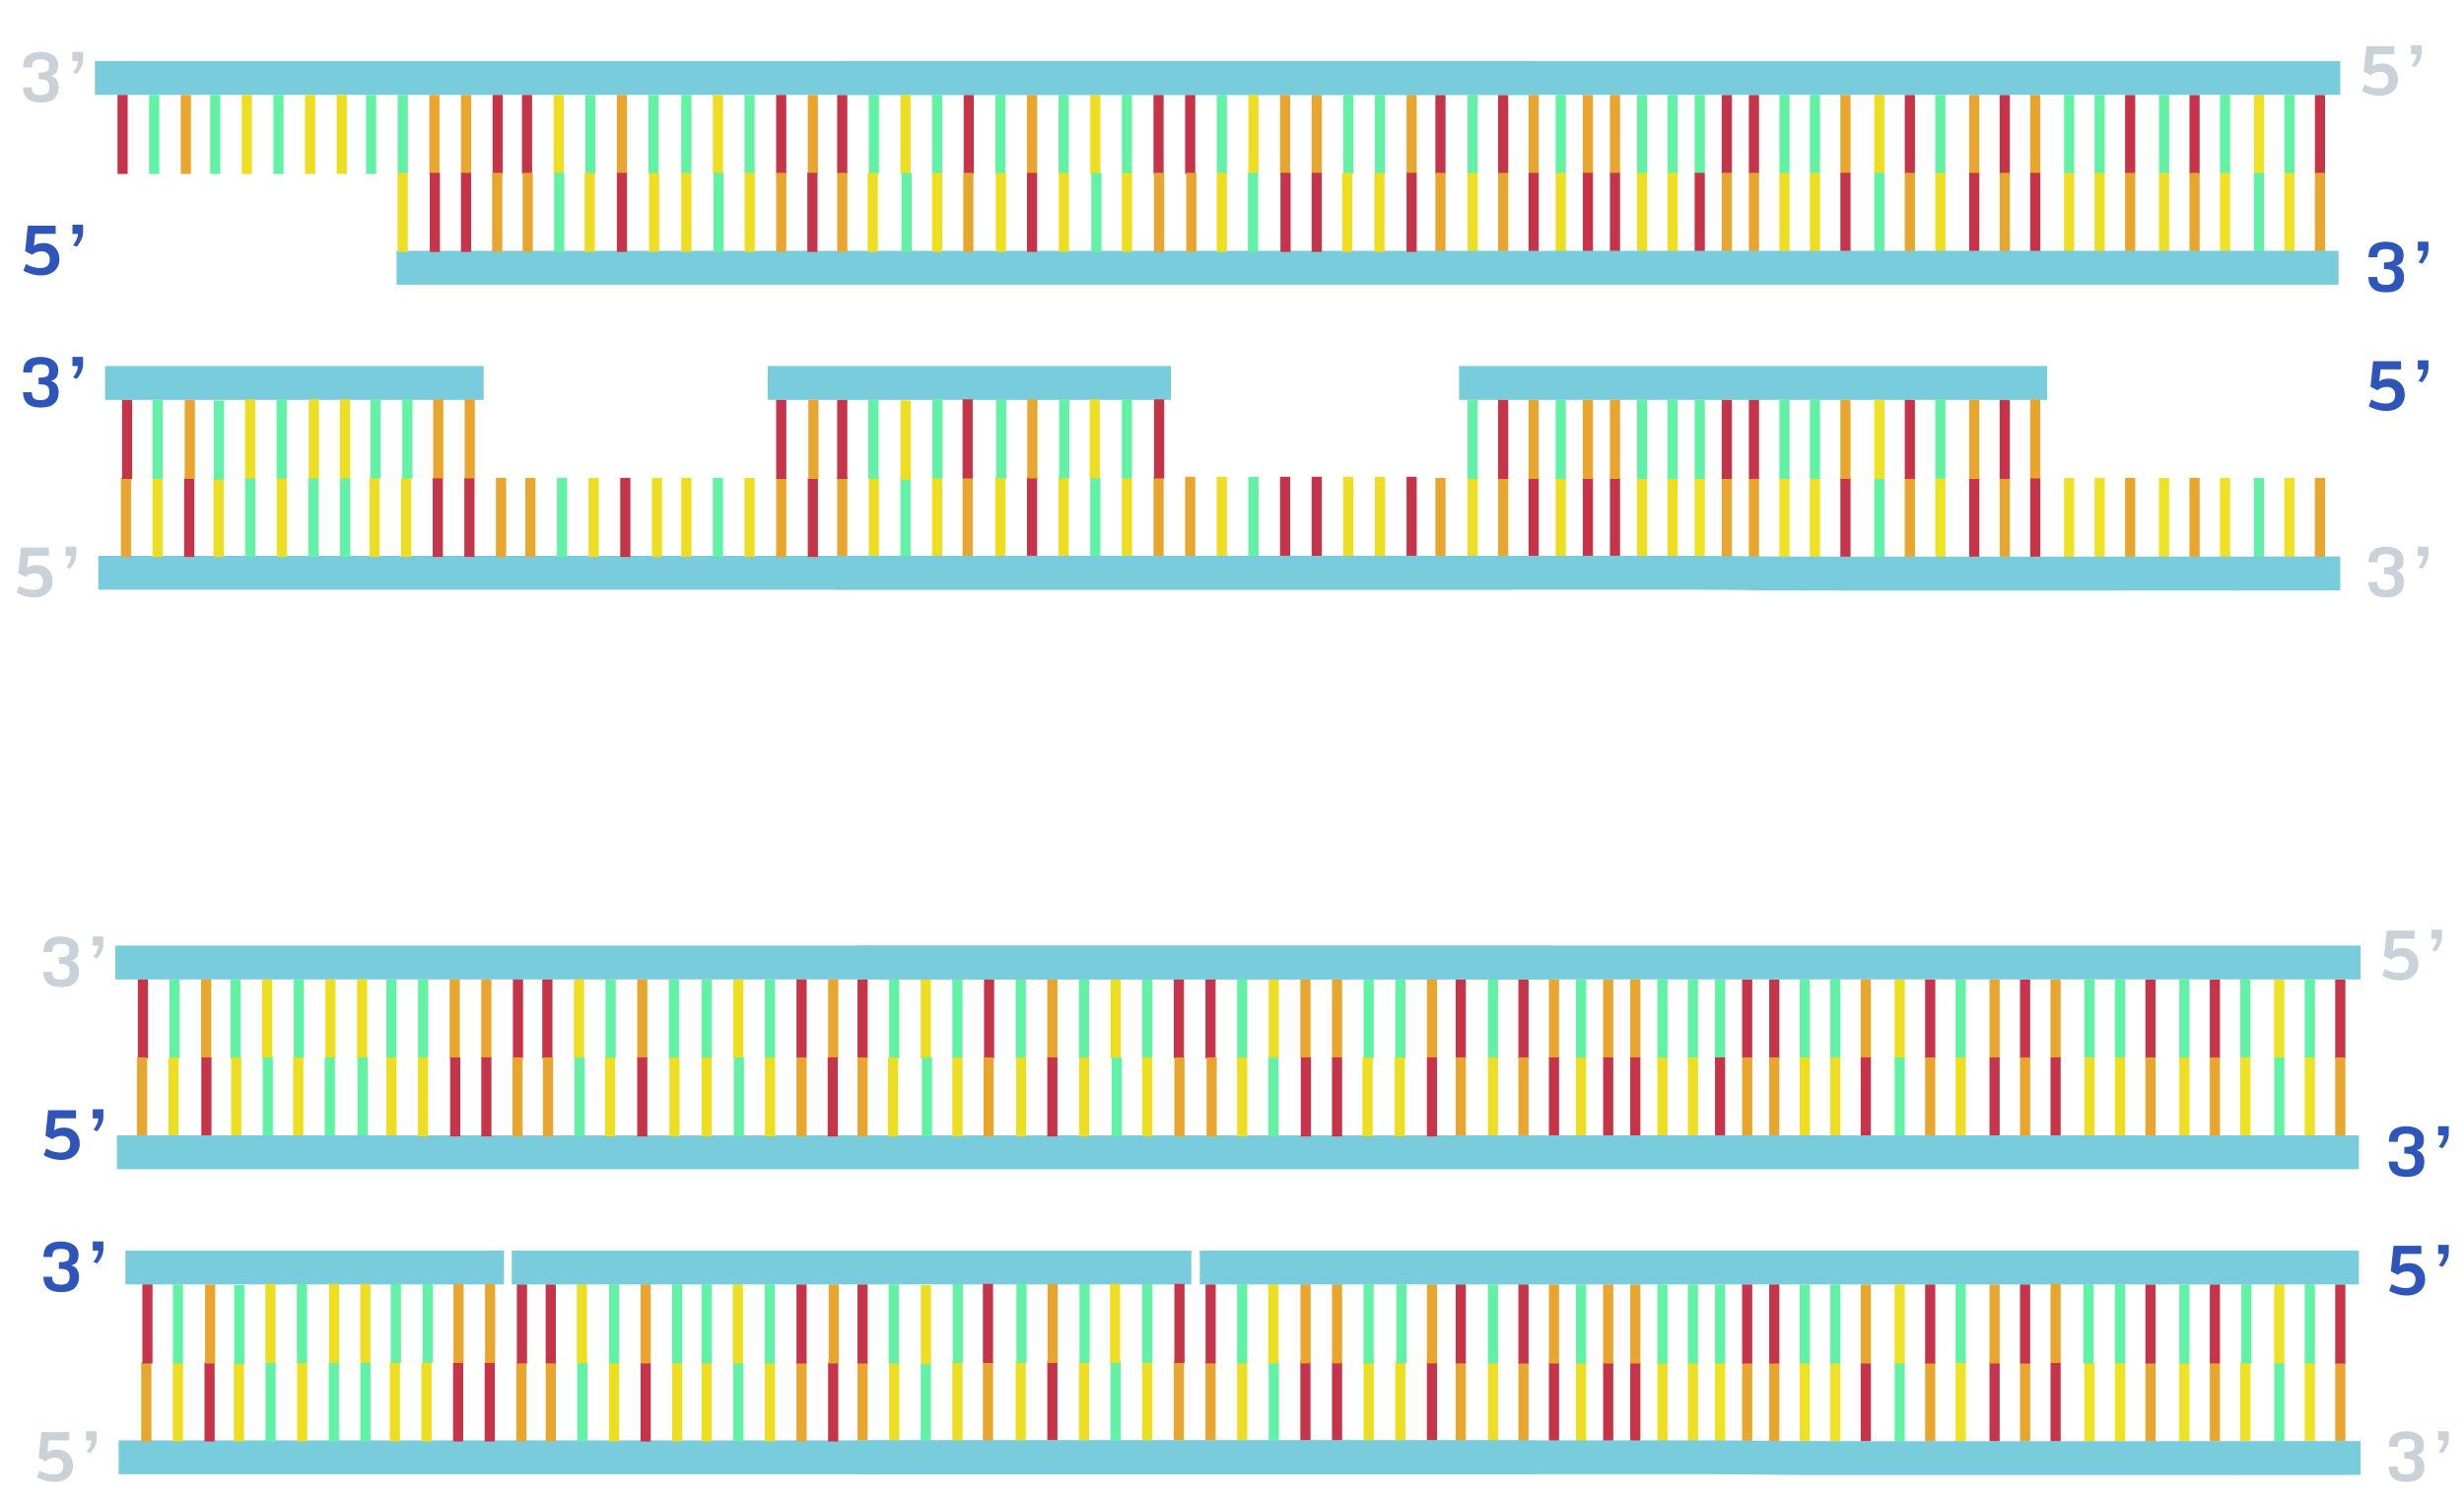 <svg width="727" height="442" viewBox="0 0 727 442" fill="none" xmlns="http://www.w3.org/2000/svg">
<g filter="url(#filter0_d)">
<line x1="690.5" y1="397.999" x2="690.5" y2="421.332" stroke="#E8A62F" stroke-width="3"/>
<line x1="690.5" y1="285" x2="690.5" y2="308.333" stroke="#C6344A" stroke-width="3"/>
<line x1="681.5" y1="397.999" x2="681.5" y2="421.332" stroke="#EFE123" stroke-width="3"/>
<line x1="672.5" y1="397.999" x2="672.5" y2="421.332" stroke="#62F2A6" stroke-width="3"/>
<line x1="672.5" y1="285" x2="672.5" y2="308.333" stroke="#EFE123" stroke-width="3"/>
<line x1="662.5" y1="397.999" x2="662.5" y2="421.332" stroke="#EFE123" stroke-width="3"/>
<line x1="662.5" y1="285" x2="662.5" y2="308.333" stroke="#62F2A6" stroke-width="3"/>
<line x1="653.5" y1="397.999" x2="653.5" y2="421.332" stroke="#E8A62F" stroke-width="3"/>
<line x1="653.5" y1="285" x2="653.5" y2="308.333" stroke="#C6344A" stroke-width="3"/>
<line x1="681.5" y1="285" x2="681.5" y2="308.333" stroke="#62F2A6" stroke-width="3"/>
<line x1="644.5" y1="397.999" x2="644.5" y2="421.332" stroke="#EFE123" stroke-width="3"/>
<line x1="644.5" y1="285" x2="644.5" y2="308.333" stroke="#62F2A6" stroke-width="3"/>
<line x1="625.5" y1="285" x2="625.5" y2="308.333" stroke="#62F2A6" stroke-width="3"/>
<line x1="625.5" y1="398" x2="625.5" y2="421.333" stroke="#EFE123" stroke-width="3"/>
<line x1="616.5" y1="398" x2="616.5" y2="421.333" stroke="#EFE123" stroke-width="3"/>
<line x1="616.5" y1="285" x2="616.5" y2="308.333" stroke="#62F2A6" stroke-width="3"/>
<line x1="606.5" y1="398" x2="606.5" y2="421.333" stroke="#C6344A" stroke-width="3"/>
<line x1="606.5" y1="285" x2="606.5" y2="308.333" stroke="#E8A62F" stroke-width="3"/>
<line x1="634.5" y1="285" x2="634.5" y2="308.333" stroke="#C6344A" stroke-width="3"/>
<line x1="634.5" y1="397.999" x2="634.5" y2="421.332" stroke="#E8A62F" stroke-width="3"/>
<line x1="597.5" y1="398" x2="597.5" y2="421.333" stroke="#E8A62F" stroke-width="3"/>
<line x1="597.5" y1="285" x2="597.5" y2="308.333" stroke="#C6344A" stroke-width="3"/>
<line x1="578.5" y1="398" x2="578.5" y2="421.333" stroke="#EFE123" stroke-width="3"/>
<line x1="578.5" y1="285" x2="578.5" y2="308.333" stroke="#62F2A6" stroke-width="3"/>
<line x1="569.5" y1="398" x2="569.5" y2="421.333" stroke="#E8A62F" stroke-width="3"/>
<line x1="569.5" y1="285" x2="569.5" y2="308.333" stroke="#C6344A" stroke-width="3"/>
<line x1="560.5" y1="398" x2="560.5" y2="421.333" stroke="#62F2A6" stroke-width="3"/>
<line x1="560.5" y1="285" x2="560.5" y2="308.333" stroke="#EDDE22" stroke-width="3"/>
<line x1="588.5" y1="285" x2="588.5" y2="308.333" stroke="#E8A62F" stroke-width="3"/>
<line x1="588.5" y1="398" x2="588.5" y2="421.333" stroke="#C6344A" stroke-width="3"/>
<line x1="550.5" y1="398" x2="550.5" y2="421.333" stroke="#C6344A" stroke-width="3"/>
<line x1="550.5" y1="285" x2="550.5" y2="308.333" stroke="#E8A62F" stroke-width="3"/>
<line x1="532.5" y1="398" x2="532.5" y2="421.333" stroke="#EFE123" stroke-width="3"/>
<line x1="532.5" y1="285" x2="532.5" y2="308.333" stroke="#62F2A6" stroke-width="3"/>
<line x1="523.5" y1="398" x2="523.5" y2="421.333" stroke="#E8A62F" stroke-width="3"/>
<line x1="523.5" y1="285" x2="523.5" y2="308.333" stroke="#C6344A" stroke-width="3"/>
<line x1="515.5" y1="398" x2="515.5" y2="421.333" stroke="#E8A62F" stroke-width="3"/>
<line x1="515.5" y1="285" x2="515.5" y2="308.333" stroke="#C6344A" stroke-width="3"/>
<line x1="541.5" y1="285" x2="541.5" y2="308.333" stroke="#62F2A6" stroke-width="3"/>
<line x1="541.5" y1="398" x2="541.5" y2="421.333" stroke="#EFE123" stroke-width="3"/>
<line x1="507.5" y1="398" x2="507.5" y2="421.333" stroke="#EFE123" stroke-width="3"/>
<line x1="507.5" y1="285" x2="507.5" y2="308.333" stroke="#62F2A6" stroke-width="3"/>
<line x1="422.5" y1="285.004" x2="422.5" y2="308.337" stroke="#E8A62F" stroke-width="3"/>
<line x1="431" y1="285" x2="431" y2="308.333" stroke="#C6344A" stroke-width="3"/>
<line x1="440.5" y1="285" x2="440.5" y2="308.333" stroke="#62F2A6" stroke-width="3"/>
<line x1="449.5" y1="285" x2="449.5" y2="308.333" stroke="#C6344A" stroke-width="3"/>
<line x1="458.5" y1="285" x2="458.5" y2="308.333" stroke="#E8A62F" stroke-width="3"/>
<line x1="466.5" y1="285" x2="466.5" y2="308.333" stroke="#62F2A6" stroke-width="3"/>
<line x1="474.5" y1="285" x2="474.5" y2="308.333" stroke="#E8A62F" stroke-width="3"/>
<line x1="482.5" y1="285" x2="482.5" y2="308.333" stroke="#E8A62F" stroke-width="3"/>
<line x1="490.5" y1="285" x2="490.5" y2="308.333" stroke="#62F2A6" stroke-width="3"/>
<line x1="499.5" y1="285" x2="499.5" y2="308.333" stroke="#62F2A6" stroke-width="3"/>
<line x1="431" y1="308" x2="431" y2="331.333" stroke="#E8A62F" stroke-width="3"/>
<line x1="440.5" y1="308" x2="440.5" y2="331.333" stroke="#EDDE22" stroke-width="3"/>
<line x1="449.5" y1="308" x2="449.5" y2="331.333" stroke="#E8A62F" stroke-width="3"/>
<line x1="458.5" y1="308" x2="458.5" y2="331.333" stroke="#C6344A" stroke-width="3"/>
<line x1="466.5" y1="308" x2="466.5" y2="331.333" stroke="#EDDE22" stroke-width="3"/>
<line x1="474.5" y1="308" x2="474.5" y2="331.333" stroke="#C6344A" stroke-width="3"/>
<line x1="482.5" y1="308" x2="482.5" y2="331.333" stroke="#C6344A" stroke-width="3"/>
<line x1="490.5" y1="308" x2="490.5" y2="331.333" stroke="#EDDE22" stroke-width="3"/>
<line x1="499.5" y1="308" x2="499.5" y2="331.333" stroke="#EDDE22" stroke-width="3"/>
<line x1="507.5" y1="308" x2="507.5" y2="331.333" stroke="#C6344A" stroke-width="3"/>
<line x1="515.5" y1="308" x2="515.5" y2="331.333" stroke="#E8A62F" stroke-width="3"/>
<line x1="523.5" y1="308" x2="523.5" y2="331.333" stroke="#E8A62F" stroke-width="3"/>
<line x1="532.5" y1="308" x2="532.5" y2="331.333" stroke="#EDDE22" stroke-width="3"/>
<line x1="541.5" y1="308" x2="541.5" y2="331.333" stroke="#EDDE22" stroke-width="3"/>
<line x1="550.5" y1="308" x2="550.5" y2="331.333" stroke="#C6344A" stroke-width="3"/>
<line x1="560.5" y1="308" x2="560.5" y2="331.333" stroke="#62F2A6" stroke-width="3"/>
<line x1="569.5" y1="308" x2="569.5" y2="331.333" stroke="#E8A62F" stroke-width="3"/>
<line x1="578.5" y1="308" x2="578.5" y2="331.333" stroke="#EDDE22" stroke-width="3"/>
<line x1="588.5" y1="308" x2="588.5" y2="331.333" stroke="#C6344A" stroke-width="3"/>
<line x1="597.5" y1="308" x2="597.5" y2="331.333" stroke="#E8A62F" stroke-width="3"/>
<line x1="606.5" y1="308" x2="606.5" y2="331.333" stroke="#C6344A" stroke-width="3"/>
<line x1="616.5" y1="308" x2="616.5" y2="331.333" stroke="#EDDE22" stroke-width="3"/>
<line x1="625.5" y1="308" x2="625.5" y2="331.333" stroke="#EDDE22" stroke-width="3"/>
<line x1="634.5" y1="308" x2="634.5" y2="331.333" stroke="#E8A62F" stroke-width="3"/>
<line x1="644.5" y1="308" x2="644.5" y2="331.333" stroke="#EDDE22" stroke-width="3"/>
<line x1="653.5" y1="308" x2="653.5" y2="331.333" stroke="#E8A62F" stroke-width="3"/>
<line x1="662.5" y1="308" x2="662.5" y2="331.333" stroke="#EFE123" stroke-width="3"/>
<line x1="672.5" y1="308" x2="672.5" y2="331.333" stroke="#62F2A6" stroke-width="3"/>
<line x1="681.5" y1="308" x2="681.5" y2="331.333" stroke="#EFE123" stroke-width="3"/>
<line x1="690.5" y1="308" x2="690.5" y2="331.333" stroke="#E8A62F" stroke-width="3"/>
<line x1="431" y1="398" x2="431" y2="421.333" stroke="#E8A62F" stroke-width="3"/>
<line x1="440.5" y1="398" x2="440.5" y2="421.333" stroke="#EDDE22" stroke-width="3"/>
<line x1="449.5" y1="398" x2="449.5" y2="421.333" stroke="#E8A62F" stroke-width="3"/>
<line x1="458.5" y1="398" x2="458.5" y2="421.333" stroke="#C6344A" stroke-width="3"/>
<line x1="466.5" y1="398" x2="466.5" y2="421.333" stroke="#EDDE22" stroke-width="3"/>
<line x1="474.5" y1="398" x2="474.5" y2="421.333" stroke="#C6344A" stroke-width="3"/>
<line x1="482.5" y1="398" x2="482.5" y2="421.333" stroke="#C6344A" stroke-width="3"/>
<line x1="490.5" y1="398" x2="490.5" y2="421.333" stroke="#EDDE22" stroke-width="3"/>
<line x1="499.5" y1="398" x2="499.5" y2="421.333" stroke="#EDDE22" stroke-width="3"/>
<line x1="413.167" y1="285.004" x2="413.167" y2="308.337" stroke="#62F2A6" stroke-width="3"/>
<line x1="403.833" y1="285.004" x2="403.833" y2="308.337" stroke="#62F2A6" stroke-width="3"/>
<line x1="394.5" y1="285.004" x2="394.5" y2="308.337" stroke="#E8A62F" stroke-width="3"/>
<path d="M452.667 426.004L35 426.004" stroke="#79CCDB" stroke-width="10"/>
<path d="M457.667 280.007L34 280.007" stroke="#79CCDB" stroke-width="10"/>
<line x1="347.833" y1="285.004" x2="347.833" y2="308.337" stroke="#C6344A" stroke-width="3"/>
<line x1="338.5" y1="285.004" x2="338.5" y2="308.337" stroke="#62F2A6" stroke-width="3"/>
<line x1="329.167" y1="285.004" x2="329.167" y2="308.337" stroke="#EDDE22" stroke-width="3"/>
<line x1="319.833" y1="285.004" x2="319.833" y2="308.337" stroke="#62F2A6" stroke-width="3"/>
<line x1="310.5" y1="285.004" x2="310.5" y2="308.337" stroke="#E8A62F" stroke-width="3"/>
<line x1="301.167" y1="285.004" x2="301.167" y2="308.337" stroke="#62F2A6" stroke-width="3"/>
<line x1="291.833" y1="285.004" x2="291.833" y2="308.337" stroke="#C6344A" stroke-width="3"/>
<line x1="282.5" y1="285.004" x2="282.5" y2="308.337" stroke="#62F2A6" stroke-width="3"/>
<line x1="245.833" y1="285.007" x2="245.833" y2="308.34" stroke="#E8A62F" stroke-width="3"/>
<line x1="236.5" y1="285.007" x2="236.5" y2="308.34" stroke="#C6344A" stroke-width="3"/>
<line x1="227.167" y1="285.007" x2="227.167" y2="308.34" stroke="#62F2A6" stroke-width="3"/>
<line x1="217.833" y1="285.007" x2="217.833" y2="308.34" stroke="#EDDE22" stroke-width="3"/>
<line x1="208.5" y1="285.007" x2="208.5" y2="308.34" stroke="#62F2A6" stroke-width="3"/>
<line x1="198.833" y1="285.007" x2="198.833" y2="308.34" stroke="#62F2A6" stroke-width="3"/>
<line x1="189.5" y1="285.007" x2="189.5" y2="308.34" stroke="#E8A62F" stroke-width="3"/>
<line x1="180.167" y1="285.007" x2="180.167" y2="308.34" stroke="#62F2A6" stroke-width="3"/>
<line x1="170.833" y1="285.007" x2="170.833" y2="308.34" stroke="#EDDE22" stroke-width="3"/>
<line x1="161.5" y1="285.007" x2="161.5" y2="308.34" stroke="#C6344A" stroke-width="3"/>
<line x1="152.833" y1="285.007" x2="152.833" y2="308.34" stroke="#C6344A" stroke-width="3"/>
<line x1="143.5" y1="285.007" x2="143.5" y2="308.34" stroke="#E8A62F" stroke-width="3"/>
<line x1="134.167" y1="285.007" x2="134.167" y2="308.34" stroke="#E8A62F" stroke-width="3"/>
<line x1="124.833" y1="285.007" x2="124.833" y2="308.34" stroke="#62F2A6" stroke-width="3"/>
<line x1="115.5" y1="285.007" x2="115.5" y2="308.34" stroke="#62F2A6" stroke-width="3"/>
<line x1="106.833" y1="285.007" x2="106.833" y2="308.34" stroke="#EDDE22" stroke-width="3"/>
<line x1="97.5" y1="285.007" x2="97.5" y2="308.34" stroke="#EDDE22" stroke-width="3"/>
<line x1="88.167" y1="285.007" x2="88.167" y2="308.34" stroke="#62F2A6" stroke-width="3"/>
<line x1="78.833" y1="285.007" x2="78.833" y2="308.34" stroke="#EDDE22" stroke-width="3"/>
<line x1="69.5" y1="285.007" x2="69.5" y2="308.34" stroke="#62F2A6" stroke-width="3"/>
<line x1="60.833" y1="285.007" x2="60.833" y2="308.34" stroke="#E8A62F" stroke-width="3"/>
<line x1="51.5" y1="285.007" x2="51.5" y2="308.34" stroke="#62F2A6" stroke-width="3"/>
<line x1="42.167" y1="285.007" x2="42.167" y2="308.34" stroke="#C6344A" stroke-width="3"/>
<line x1="245.833" y1="398.003" x2="245.833" y2="421.336" stroke="#C6344A" stroke-width="3"/>
<line x1="236.5" y1="398.003" x2="236.5" y2="421.336" stroke="#E8A62F" stroke-width="3"/>
<line x1="227.167" y1="398.003" x2="227.167" y2="421.336" stroke="#EDDE22" stroke-width="3"/>
<line x1="217.833" y1="398.003" x2="217.833" y2="421.336" stroke="#62F2A6" stroke-width="3"/>
<line x1="208.5" y1="398.003" x2="208.5" y2="421.336" stroke="#EDDE22" stroke-width="3"/>
<line x1="199.833" y1="398.001" x2="199.833" y2="421.335" stroke="#EDDE22" stroke-width="3"/>
<line x1="190.5" y1="398.001" x2="190.5" y2="421.335" stroke="#C6344A" stroke-width="3"/>
<line x1="181.167" y1="398.001" x2="181.167" y2="421.335" stroke="#EDDE22" stroke-width="3"/>
<line x1="171.833" y1="398.001" x2="171.833" y2="421.335" stroke="#62F2A6" stroke-width="3"/>
<line x1="162.5" y1="398.001" x2="162.5" y2="421.335" stroke="#E8A62F" stroke-width="3"/>
<line x1="153.833" y1="398.001" x2="153.833" y2="421.335" stroke="#E8A62F" stroke-width="3"/>
<line x1="144.5" y1="398.001" x2="144.5" y2="421.335" stroke="#C6344A" stroke-width="3"/>
<line x1="135.167" y1="398.001" x2="135.167" y2="421.335" stroke="#C6344A" stroke-width="3"/>
<line x1="125.833" y1="398.001" x2="125.833" y2="421.335" stroke="#EDDE22" stroke-width="3"/>
<line x1="116.5" y1="398.001" x2="116.5" y2="421.335" stroke="#EDDE22" stroke-width="3"/>
<line x1="107.833" y1="398.001" x2="107.833" y2="421.335" stroke="#62F2A6" stroke-width="3"/>
<line x1="98.5" y1="398.001" x2="98.5" y2="421.335" stroke="#62F2A6" stroke-width="3"/>
<line x1="89.167" y1="398.001" x2="89.167" y2="421.335" stroke="#EDDE22" stroke-width="3"/>
<line x1="79.833" y1="398.001" x2="79.833" y2="421.335" stroke="#62F2A6" stroke-width="3"/>
<line x1="70.5" y1="398.001" x2="70.5" y2="421.335" stroke="#EDDE22" stroke-width="3"/>
<line x1="61.833" y1="398" x2="61.833" y2="421.333" stroke="#C6344A" stroke-width="3"/>
<line x1="52.5" y1="398" x2="52.5" y2="421.333" stroke="#EDDE22" stroke-width="3"/>
<line x1="43.167" y1="398" x2="43.167" y2="421.333" stroke="#E8A62F" stroke-width="3"/>
<line x1="263.833" y1="397.67" x2="263.833" y2="421.004" stroke="#EDDE22" stroke-width="3"/>
<line x1="254.5" y1="397.67" x2="254.5" y2="421.004" stroke="#E8A62F" stroke-width="3"/>
<line x1="273.167" y1="285.004" x2="273.167" y2="308.337" stroke="#EDDE22" stroke-width="3"/>
<line x1="263.833" y1="285.004" x2="263.833" y2="308.337" stroke="#62F2A6" stroke-width="3"/>
<line x1="254.5" y1="285.004" x2="254.5" y2="308.337" stroke="#C6344A" stroke-width="3"/>
<line x1="385.167" y1="285.004" x2="385.167" y2="308.337" stroke="#E8A62F" stroke-width="3"/>
<line x1="375.833" y1="285.004" x2="375.833" y2="308.337" stroke="#EDDE22" stroke-width="3"/>
<line x1="366.5" y1="285.004" x2="366.5" y2="308.337" stroke="#62F2A6" stroke-width="3"/>
<line x1="357.167" y1="285.004" x2="357.167" y2="308.337" stroke="#C6344A" stroke-width="3"/>
<path d="M696.5 280C696.5 280 510.267 280 502.801 280C495.335 280 490.662 280 481.984 280L253 280" stroke="#79CCDB" stroke-width="10"/>
<line y1="-1.5" x2="23.333" y2="-1.5" transform="matrix(0 -1 -1 0 421 421.004)" stroke="#C6344A" stroke-width="3"/>
<line y1="-1.5" x2="23.333" y2="-1.5" transform="matrix(0 -1 -1 0 411.667 421.004)" stroke="#EDDE22" stroke-width="3"/>
<line y1="-1.5" x2="23.333" y2="-1.5" transform="matrix(0 -1 -1 0 402.333 421.004)" stroke="#EDDE22" stroke-width="3"/>
<line y1="-1.5" x2="23.333" y2="-1.5" transform="matrix(0 -1 -1 0 393 421.004)" stroke="#C6344A" stroke-width="3"/>
<line y1="-1.5" x2="23.333" y2="-1.5" transform="matrix(0 -1 -1 0 346.333 421.004)" stroke="#E8A62F" stroke-width="3"/>
<line y1="-1.5" x2="23.333" y2="-1.5" transform="matrix(0 -1 -1 0 337 421.004)" stroke="#EDDE22" stroke-width="3"/>
<line y1="-1.5" x2="23.333" y2="-1.5" transform="matrix(0 -1 -1 0 327.667 421.004)" stroke="#62F2A6" stroke-width="3"/>
<line y1="-1.5" x2="23.333" y2="-1.5" transform="matrix(0 -1 -1 0 318.333 421.004)" stroke="#EDDE22" stroke-width="3"/>
<line y1="-1.5" x2="23.333" y2="-1.5" transform="matrix(0 -1 -1 0 309 421.004)" stroke="#C6344A" stroke-width="3"/>
<line y1="-1.5" x2="23.333" y2="-1.5" transform="matrix(0 -1 -1 0 299.667 421.004)" stroke="#EDDE22" stroke-width="3"/>
<line y1="-1.5" x2="23.333" y2="-1.5" transform="matrix(0 -1 -1 0 290 421.332)" stroke="#E8A62F" stroke-width="3"/>
<line y1="-1.5" x2="23.333" y2="-1.5" transform="matrix(0 -1 -1 0 281 421.004)" stroke="#EDDE22" stroke-width="3"/>
<line y1="-1.5" x2="23.333" y2="-1.5" transform="matrix(0 -1 -1 0 271.667 421.004)" stroke="#62F2A6" stroke-width="3"/>
<line y1="-1.5" x2="23.333" y2="-1.5" transform="matrix(0 -1 -1 0 383.667 421.004)" stroke="#C6344A" stroke-width="3"/>
<line y1="-1.5" x2="23.333" y2="-1.5" transform="matrix(0 -1 -1 0 374.333 421.004)" stroke="#62F2A6" stroke-width="3"/>
<line y1="-1.5" x2="23.333" y2="-1.5" transform="matrix(0 -1 -1 0 365 421.004)" stroke="#EDDE22" stroke-width="3"/>
<line y1="-1.5" x2="23.333" y2="-1.5" transform="matrix(0 -1 -1 0 355.667 421.004)" stroke="#E8A62F" stroke-width="3"/>
<path d="M696.5 426.2C696.5 426.2 535.632 426.325 527.429 426.2C519.227 426.075 514.093 426.04 504.56 426L253 426" stroke="#79CCDB" stroke-width="10"/>
</g>
<g filter="url(#filter1_d)">
<path d="M17.982 285.066C19.695 285.066 20.551 284.324 20.551 282.84C20.551 282.137 20.46 281.626 20.277 281.307C20.102 280.981 19.789 280.747 19.34 280.604C18.891 280.454 18.24 280.379 17.387 280.379V278.436C18.962 278.436 19.9 278.195 20.199 277.713C20.381 277.413 20.473 276.961 20.473 276.355C20.473 275.743 20.287 275.285 19.916 274.979C19.545 274.666 18.891 274.51 17.953 274.51C17.016 274.51 16.361 274.686 15.99 275.037C15.626 275.382 15.447 276.007 15.453 276.912H12.836C12.849 275.219 13.305 274.031 14.203 273.348C15.102 272.664 16.345 272.322 17.934 272.322C19.529 272.322 20.801 272.671 21.752 273.367C22.703 274.057 23.178 275.018 23.178 276.248C23.178 277.238 22.989 277.97 22.611 278.445C22.234 278.914 21.693 279.227 20.99 279.383C22.533 279.799 23.305 280.952 23.305 282.84C23.305 284.148 22.888 285.213 22.055 286.033C21.221 286.854 19.896 287.264 18.08 287.264C16.264 287.264 14.935 286.88 14.096 286.111C13.256 285.337 12.816 284.214 12.777 282.742H15.395C15.408 283.628 15.613 284.236 16.01 284.568C16.413 284.9 17.071 285.066 17.982 285.066ZM28.598 278.807L27.553 278.357C27.885 277.98 28.204 277.479 28.51 276.854C28.822 276.222 28.979 275.607 28.979 275.008H27.367V272.312H30.512V274.49C30.512 275.356 30.297 276.199 29.867 277.02C29.438 277.833 29.014 278.429 28.598 278.807Z" fill="#C9D1D9"/>
</g>
<g filter="url(#filter2_d)">
<path d="M709.982 431.066C711.695 431.066 712.551 430.324 712.551 428.84C712.551 428.137 712.46 427.626 712.277 427.307C712.102 426.981 711.789 426.747 711.34 426.604C710.891 426.454 710.24 426.379 709.387 426.379V424.436C710.962 424.436 711.9 424.195 712.199 423.713C712.382 423.413 712.473 422.961 712.473 422.355C712.473 421.743 712.287 421.285 711.916 420.979C711.545 420.666 710.891 420.51 709.953 420.51C709.016 420.51 708.361 420.686 707.99 421.037C707.626 421.382 707.447 422.007 707.453 422.912H704.836C704.849 421.219 705.305 420.031 706.203 419.348C707.102 418.664 708.345 418.322 709.934 418.322C711.529 418.322 712.801 418.671 713.752 419.367C714.702 420.057 715.178 421.018 715.178 422.248C715.178 423.238 714.989 423.97 714.611 424.445C714.234 424.914 713.693 425.227 712.99 425.383C714.533 425.799 715.305 426.952 715.305 428.84C715.305 430.148 714.888 431.213 714.055 432.033C713.221 432.854 711.896 433.264 710.08 433.264C708.264 433.264 706.936 432.88 706.096 432.111C705.256 431.337 704.816 430.214 704.777 428.742H707.395C707.408 429.628 707.613 430.236 708.01 430.568C708.413 430.9 709.071 431.066 709.982 431.066ZM720.598 424.807L719.553 424.357C719.885 423.98 720.204 423.479 720.51 422.854C720.822 422.222 720.979 421.607 720.979 421.008H719.367V418.312H722.512V420.49C722.512 421.356 722.297 422.199 721.867 423.02C721.438 423.833 721.014 424.429 720.598 424.807Z" fill="#C9D1D9"/>
</g>
<g filter="url(#filter3_d)">
<path d="M705.99 276.602C706.55 276.016 707.52 275.723 708.9 275.723C710.287 275.723 711.404 276.172 712.25 277.07C713.103 277.969 713.529 279.118 713.529 280.518C713.529 281.917 713.038 283.06 712.055 283.945C711.072 284.824 709.75 285.264 708.09 285.264C707.068 285.264 706.068 285.114 705.092 284.814C704.115 284.515 703.386 284.189 702.904 283.838L703.676 281.895C705.004 282.689 706.423 283.086 707.934 283.086C709.77 283.086 710.691 282.21 710.697 280.459V280.449C710.697 279.753 710.473 279.199 710.023 278.789C709.581 278.372 709.018 278.164 708.334 278.164C707.156 278.164 706.212 278.499 705.502 279.17L703.412 278.125L704.203 270.586H712.426V272.988H706.391L705.99 276.602ZM718.598 276.807L717.553 276.357C717.885 275.98 718.204 275.479 718.51 274.854C718.822 274.222 718.979 273.607 718.979 273.008H717.367V270.312H720.512V272.49C720.512 273.356 720.297 274.199 719.867 275.02C719.438 275.833 719.014 276.429 718.598 276.807Z" fill="#C9D1D9"/>
</g>
<g filter="url(#filter4_d)">
<path d="M13.99 424.602C14.55 424.016 15.52 423.723 16.9 423.723C18.287 423.723 19.404 424.172 20.25 425.07C21.103 425.969 21.529 427.118 21.529 428.518C21.529 429.917 21.038 431.06 20.055 431.945C19.072 432.824 17.75 433.264 16.09 433.264C15.068 433.264 14.068 433.114 13.092 432.814C12.115 432.515 11.386 432.189 10.904 431.838L11.676 429.895C13.004 430.689 14.423 431.086 15.934 431.086C17.77 431.086 18.691 430.21 18.697 428.459V428.449C18.697 427.753 18.473 427.199 18.023 426.789C17.581 426.372 17.018 426.164 16.334 426.164C15.156 426.164 14.212 426.499 13.502 427.17L11.412 426.125L12.203 418.586H20.426V420.988H14.391L13.99 424.602ZM26.598 424.807L25.553 424.357C25.885 423.98 26.204 423.479 26.51 422.854C26.822 422.222 26.979 421.607 26.979 421.008H25.367V418.312H28.512V420.49C28.512 421.356 28.297 422.199 27.867 423.02C27.438 423.833 27.014 424.429 26.598 424.807Z" fill="#C9D1D9"/>
</g>
<g filter="url(#filter5_d)">
<path d="M709.982 341.066C711.695 341.066 712.551 340.324 712.551 338.84C712.551 338.137 712.46 337.626 712.277 337.307C712.102 336.981 711.789 336.747 711.34 336.604C710.891 336.454 710.24 336.379 709.387 336.379V334.436C710.962 334.436 711.9 334.195 712.199 333.713C712.382 333.413 712.473 332.961 712.473 332.355C712.473 331.743 712.287 331.285 711.916 330.979C711.545 330.666 710.891 330.51 709.953 330.51C709.016 330.51 708.361 330.686 707.99 331.037C707.626 331.382 707.447 332.007 707.453 332.912H704.836C704.849 331.219 705.305 330.031 706.203 329.348C707.102 328.664 708.345 328.322 709.934 328.322C711.529 328.322 712.801 328.671 713.752 329.367C714.702 330.057 715.178 331.018 715.178 332.248C715.178 333.238 714.989 333.97 714.611 334.445C714.234 334.914 713.693 335.227 712.99 335.383C714.533 335.799 715.305 336.952 715.305 338.84C715.305 340.148 714.888 341.213 714.055 342.033C713.221 342.854 711.896 343.264 710.08 343.264C708.264 343.264 706.936 342.88 706.096 342.111C705.256 341.337 704.816 340.214 704.777 338.742H707.395C707.408 339.628 707.613 340.236 708.01 340.568C708.413 340.9 709.071 341.066 709.982 341.066ZM720.598 334.807L719.553 334.357C719.885 333.98 720.204 333.479 720.51 332.854C720.822 332.222 720.979 331.607 720.979 331.008H719.367V328.312H722.512V330.49C722.512 331.356 722.297 332.199 721.867 333.02C721.438 333.833 721.014 334.429 720.598 334.807Z" fill="#2E55B9"/>
</g>
<g filter="url(#filter6_d)">
<path d="M17.982 375.066C19.695 375.066 20.551 374.324 20.551 372.84C20.551 372.137 20.46 371.626 20.277 371.307C20.102 370.981 19.789 370.747 19.34 370.604C18.891 370.454 18.24 370.379 17.387 370.379V368.436C18.962 368.436 19.9 368.195 20.199 367.713C20.381 367.413 20.473 366.961 20.473 366.355C20.473 365.743 20.287 365.285 19.916 364.979C19.545 364.666 18.891 364.51 17.953 364.51C17.016 364.51 16.361 364.686 15.99 365.037C15.626 365.382 15.447 366.007 15.453 366.912H12.836C12.849 365.219 13.305 364.031 14.203 363.348C15.102 362.664 16.345 362.322 17.934 362.322C19.529 362.322 20.801 362.671 21.752 363.367C22.703 364.057 23.178 365.018 23.178 366.248C23.178 367.238 22.989 367.97 22.611 368.445C22.234 368.914 21.693 369.227 20.99 369.383C22.533 369.799 23.305 370.952 23.305 372.84C23.305 374.148 22.888 375.213 22.055 376.033C21.221 376.854 19.896 377.264 18.08 377.264C16.264 377.264 14.935 376.88 14.096 376.111C13.256 375.337 12.816 374.214 12.777 372.742H15.395C15.408 373.628 15.613 374.236 16.01 374.568C16.413 374.9 17.071 375.066 17.982 375.066ZM28.598 368.807L27.553 368.357C27.885 367.98 28.204 367.479 28.51 366.854C28.822 366.222 28.979 365.607 28.979 365.008H27.367V362.312H30.512V364.49C30.512 365.356 30.297 366.199 29.867 367.02C29.438 367.833 29.014 368.429 28.598 368.807Z" fill="#2E55B9"/>
</g>
<g filter="url(#filter7_d)">
<path d="M15.99 329.602C16.55 329.016 17.52 328.723 18.9 328.723C20.287 328.723 21.404 329.172 22.25 330.07C23.103 330.969 23.529 332.118 23.529 333.518C23.529 334.917 23.038 336.06 22.055 336.945C21.072 337.824 19.75 338.264 18.09 338.264C17.068 338.264 16.068 338.114 15.092 337.814C14.115 337.515 13.386 337.189 12.904 336.838L13.676 334.895C15.004 335.689 16.423 336.086 17.934 336.086C19.77 336.086 20.691 335.21 20.697 333.459V333.449C20.697 332.753 20.473 332.199 20.023 331.789C19.581 331.372 19.018 331.164 18.334 331.164C17.156 331.164 16.212 331.499 15.502 332.17L13.412 331.125L14.203 323.586H22.426V325.988H16.391L15.99 329.602ZM28.598 329.807L27.553 329.357C27.885 328.98 28.204 328.479 28.51 327.854C28.822 327.222 28.979 326.607 28.979 326.008H27.367V323.312H30.512V325.49C30.512 326.356 30.297 327.199 29.867 328.02C29.438 328.833 29.014 329.429 28.598 329.807Z" fill="#2E55B9"/>
</g>
<g filter="url(#filter8_d)">
<path d="M707.99 369.602C708.55 369.016 709.52 368.723 710.9 368.723C712.287 368.723 713.404 369.172 714.25 370.07C715.103 370.969 715.529 372.118 715.529 373.518C715.529 374.917 715.038 376.06 714.055 376.945C713.072 377.824 711.75 378.264 710.09 378.264C709.068 378.264 708.068 378.114 707.092 377.814C706.115 377.515 705.386 377.189 704.904 376.838L705.676 374.895C707.004 375.689 708.423 376.086 709.934 376.086C711.77 376.086 712.691 375.21 712.697 373.459V373.449C712.697 372.753 712.473 372.199 712.023 371.789C711.581 371.372 711.018 371.164 710.334 371.164C709.156 371.164 708.212 371.499 707.502 372.17L705.412 371.125L706.203 363.586H714.426V365.988H708.391L707.99 369.602ZM720.598 369.807L719.553 369.357C719.885 368.98 720.204 368.479 720.51 367.854C720.822 367.222 720.979 366.607 720.979 366.008H719.367V363.312H722.512V365.49C722.512 366.356 722.297 367.199 721.867 368.02C721.438 368.833 721.014 369.429 720.598 369.807Z" fill="#2E55B9"/>
</g>
<g filter="url(#filter9_d)">
<line x1="51.2" y1="308" x2="51.2" y2="331.33" stroke="#EDDE22" stroke-width="3"/>
<line x1="60.9" y1="308" x2="60.9" y2="331.33" stroke="#C6344A" stroke-width="3"/>
<line x1="69.7" y1="308" x2="69.7" y2="331.33" stroke="#EDDE22" stroke-width="3"/>
<line x1="88" y1="308" x2="88" y2="331.33" stroke="#EDDE22" stroke-width="3"/>
<line x1="79" y1="308" x2="79" y2="331.33" stroke="#62F2A6" stroke-width="3"/>
<line x1="97.3" y1="308" x2="97.3" y2="331.33" stroke="#62F2A6" stroke-width="3"/>
<line x1="107" y1="308" x2="107" y2="331.33" stroke="#62F2A6" stroke-width="3"/>
<line x1="115.5" y1="308" x2="115.5" y2="331.33" stroke="#EDDE22" stroke-width="3"/>
<line x1="41.9" y1="308" x2="41.9" y2="331.33" stroke="#E8A62F" stroke-width="3"/>
</g>
<g filter="url(#filter10_d)">
<line x1="217.7" y1="398.3" x2="217.7" y2="374.97" stroke="#EDDE22" stroke-width="3"/>
<line x1="208.5" y1="398.3" x2="208.5" y2="374.97" stroke="#62F2A6" stroke-width="3"/>
<line x1="199.8" y1="398.3" x2="199.8" y2="374.97" stroke="#62F2A6" stroke-width="3"/>
<line x1="181.2" y1="398.3" x2="181.2" y2="374.97" stroke="#62F2A6" stroke-width="3"/>
<line x1="190.5" y1="398.3" x2="190.5" y2="374.97" stroke="#E8A62F" stroke-width="3"/>
<line x1="171.7" y1="398.3" x2="171.7" y2="374.97" stroke="#EDDE22" stroke-width="3"/>
<line x1="162.5" y1="398.3" x2="162.5" y2="374.97" stroke="#C6344A" stroke-width="3"/>
<line x1="154" y1="398.3" x2="154" y2="374.97" stroke="#C6344A" stroke-width="3"/>
<line x1="227.1" y1="398.3" x2="227.1" y2="374.97" stroke="#62F2A6" stroke-width="3"/>
</g>
<g filter="url(#filter11_d)">
<line x1="422.5" y1="398.3" x2="422.5" y2="374.97" stroke="#E8A62F" stroke-width="3"/>
<line x1="413.5" y1="398.3" x2="413.5" y2="374.97" stroke="#62F2A6" stroke-width="3"/>
<line x1="403.8" y1="398.3" x2="403.8" y2="374.97" stroke="#62F2A6" stroke-width="3"/>
<line x1="385.2" y1="398.3" x2="385.2" y2="374.97" stroke="#E8A62F" stroke-width="3"/>
<line x1="394.5" y1="398.3" x2="394.5" y2="374.97" stroke="#E8A62F" stroke-width="3"/>
<line x1="375.7" y1="398.3" x2="375.7" y2="374.97" stroke="#EDDE22" stroke-width="3"/>
<line x1="366.5" y1="398.3" x2="366.5" y2="374.97" stroke="#62F2A6" stroke-width="3"/>
<line x1="357.2" y1="398.3" x2="357.2" y2="374.97" stroke="#C6344A" stroke-width="3"/>
<line x1="431" y1="398.3" x2="431" y2="374.97" stroke="#C6344A" stroke-width="3"/>
</g>
<g filter="url(#filter12_d)">
<line x1="681.5" y1="398.3" x2="681.5" y2="374.97" stroke="#62F2A6" stroke-width="3"/>
<line x1="672.5" y1="398.3" x2="672.5" y2="374.97" stroke="#EFE123" stroke-width="3"/>
<line x1="662.8" y1="398.3" x2="662.8" y2="374.97" stroke="#62F2A6" stroke-width="3"/>
<line x1="644.5" y1="398.33" x2="644.5" y2="375" stroke="#62F2A6" stroke-width="3"/>
<line x1="653.5" y1="398.3" x2="653.5" y2="374.97" stroke="#C6344A" stroke-width="3"/>
<line x1="634.5" y1="398.33" x2="634.5" y2="375" stroke="#C6344A" stroke-width="3"/>
<line x1="625.5" y1="398.3" x2="625.5" y2="374.97" stroke="#62F2A6" stroke-width="3"/>
<line x1="616.2" y1="398.3" x2="616.2" y2="374.97" stroke="#62F2A6" stroke-width="3"/>
<line x1="690.5" y1="398.33" x2="690.5" y2="375" stroke="#C6344A" stroke-width="3"/>
</g>
<g filter="url(#filter13_d)">
<path d="M34.5 336H696" stroke="#79CCDB" stroke-width="10"/>
<line x1="134.3" y1="308" x2="134.3" y2="331.33" stroke="#C6344A" stroke-width="3"/>
<line x1="143.5" y1="308" x2="143.5" y2="331.33" stroke="#C6344A" stroke-width="3"/>
<line x1="152.7" y1="308" x2="152.7" y2="331.33" stroke="#E8A62F" stroke-width="3"/>
<line x1="171" y1="308" x2="171" y2="331.33" stroke="#62F2A6" stroke-width="3"/>
<line x1="161.7" y1="308" x2="161.7" y2="331.33" stroke="#E8A62F" stroke-width="3"/>
<line x1="180" y1="308" x2="180" y2="331.33" stroke="#EDDE22" stroke-width="3"/>
<line x1="189.5" y1="308" x2="189.5" y2="331.33" stroke="#C6344A" stroke-width="3"/>
<line x1="208.5" y1="308" x2="208.5" y2="331.33" stroke="#EDDE22" stroke-width="3"/>
<line x1="199" y1="308" x2="199" y2="331.33" stroke="#EDDE22" stroke-width="3"/>
<line x1="218" y1="308" x2="218" y2="331.33" stroke="#62F2A6" stroke-width="3"/>
<line x1="227.2" y1="308" x2="227.2" y2="331.33" stroke="#EDDE22" stroke-width="3"/>
<line x1="236.5" y1="308" x2="236.5" y2="331.33" stroke="#E8A62F" stroke-width="3"/>
<line x1="245.7" y1="308" x2="245.7" y2="331.33" stroke="#C6344A" stroke-width="3"/>
<line x1="254.5" y1="308" x2="254.5" y2="331.33" stroke="#E8A62F" stroke-width="3"/>
<line x1="263.5" y1="308" x2="263.5" y2="331.33" stroke="#EDDE22" stroke-width="3"/>
<line x1="273.5" y1="308" x2="273.5" y2="331.33" stroke="#62F2A6" stroke-width="3"/>
<line x1="282.5" y1="308" x2="282.5" y2="331.33" stroke="#EDDE22" stroke-width="3"/>
<line x1="291.7" y1="308" x2="291.7" y2="331.33" stroke="#E8A62F" stroke-width="3"/>
<line x1="301.3" y1="308" x2="301.3" y2="331.33" stroke="#EDDE22" stroke-width="3"/>
<line x1="310.5" y1="308" x2="310.5" y2="331.33" stroke="#C6344A" stroke-width="3"/>
<line x1="319.9" y1="308" x2="319.9" y2="331.33" stroke="#EDDE22" stroke-width="3"/>
<line x1="329.5" y1="308" x2="329.5" y2="331.33" stroke="#62F2A6" stroke-width="3"/>
<line x1="338.5" y1="308" x2="338.5" y2="331.33" stroke="#EDDE22" stroke-width="3"/>
<line x1="348" y1="308" x2="348" y2="331.33" stroke="#E8A62F" stroke-width="3"/>
<line x1="357.5" y1="308" x2="357.5" y2="331.33" stroke="#E8A62F" stroke-width="3"/>
<line x1="366.5" y1="308" x2="366.5" y2="331.33" stroke="#EDDE22" stroke-width="3"/>
<line x1="375.7" y1="308" x2="375.7" y2="331.33" stroke="#62F2A6" stroke-width="3"/>
<line x1="385.3" y1="308" x2="385.3" y2="331.33" stroke="#C6344A" stroke-width="3"/>
<line x1="394.5" y1="308" x2="394.5" y2="331.33" stroke="#C6344A" stroke-width="3"/>
<line x1="403.5" y1="308" x2="403.5" y2="331.33" stroke="#EDDE22" stroke-width="3"/>
<line x1="413" y1="308" x2="413" y2="331.33" stroke="#EDDE22" stroke-width="3"/>
<line x1="422.5" y1="308" x2="422.5" y2="331.33" stroke="#C6344A" stroke-width="3"/>
<line x1="124.8" y1="308" x2="124.8" y2="331.33" stroke="#EDDE22" stroke-width="3"/>
</g>
<g filter="url(#filter14_d)">
<path d="M37 370H148.7" stroke="#79CCDB" stroke-width="10"/>
<line y1="-1.5" x2="23.33" y2="-1.5" transform="matrix(0 -1 -1 0 97.1 398.17)" stroke="#EDDE22" stroke-width="3"/>
<line y1="-1.5" x2="23.33" y2="-1.5" transform="matrix(0 -1 -1 0 106.3 398.17)" stroke="#EDDE22" stroke-width="3"/>
<line y1="-1.5" x2="23.33" y2="-1.5" transform="matrix(0 -1 -1 0 115.3 398.17)" stroke="#62F2A6" stroke-width="3"/>
<line y1="-1.5" x2="23.33" y2="-1.5" transform="matrix(0 -1 -1 0 133.8 398.17)" stroke="#E8A62F" stroke-width="3"/>
<line y1="-1.5" x2="23.33" y2="-1.5" transform="matrix(0 -1 -1 0 124.7 398.17)" stroke="#62F2A6" stroke-width="3"/>
<line y1="-1.5" x2="23.33" y2="-1.5" transform="matrix(0 -1 -1 0 143.1 398.17)" stroke="#E8A62F" stroke-width="3"/>
<line y1="-1.5" x2="23.33" y2="-1.5" transform="matrix(0 -1 -1 0 87.6 398.17)" stroke="#62F2A6" stroke-width="3"/>
<line y1="-1.5" x2="23.33" y2="-1.5" transform="matrix(0 -1 -1 0 78.3 398.17)" stroke="#EDDE22" stroke-width="3"/>
<line y1="-1.5" x2="23.33" y2="-1.5" transform="matrix(0 -1 -1 0 69.1 398.5)" stroke="#62F2A6" stroke-width="3"/>
<line y1="-1.5" x2="23.33" y2="-1.5" transform="matrix(0 -1 -1 0 60.5 398.33)" stroke="#E8A62F" stroke-width="3"/>
<line y1="-1.5" x2="23.33" y2="-1.5" transform="matrix(0 -1 -1 0 51 398.33)" stroke="#62F2A6" stroke-width="3"/>
<line y1="-1.5" x2="23.33" y2="-1.5" transform="matrix(0 -1 -1 0 42 398.329)" stroke="#C6344A" stroke-width="3"/>
</g>
<g filter="url(#filter15_d)">
<path d="M151 370H351.5" stroke="#79CCDB" stroke-width="10"/>
<line y1="-1.5" x2="23.33" y2="-1.5" transform="matrix(0 -1 -1 0 299.9 398.171)" stroke="#62F2A6" stroke-width="3"/>
<line y1="-1.5" x2="23.33" y2="-1.5" transform="matrix(0 -1 -1 0 309.1 398.171)" stroke="#E8A62F" stroke-width="3"/>
<line y1="-1.5" x2="23.33" y2="-1.5" transform="matrix(0 -1 -1 0 318.5 398.171)" stroke="#62F2A6" stroke-width="3"/>
<line y1="-1.5" x2="23.33" y2="-1.5" transform="matrix(0 -1 -1 0 337 398.171)" stroke="#62F2A6" stroke-width="3"/>
<line y1="-1.5" x2="23.33" y2="-1.5" transform="matrix(0 -1 -1 0 327.5 398.171)" stroke="#EDDE22" stroke-width="3"/>
<line y1="-1.5" x2="23.33" y2="-1.5" transform="matrix(0 -1 -1 0 346.5 398.171)" stroke="#C6344A" stroke-width="3"/>
<line y1="-1.5" x2="23.33" y2="-1.5" transform="matrix(0 -1 -1 0 290 398.171)" stroke="#C6344A" stroke-width="3"/>
<line y1="-1.5" x2="23.33" y2="-1.5" transform="matrix(0 -1 -1 0 281.1 398.171)" stroke="#62F2A6" stroke-width="3"/>
<line y1="-1.5" x2="23.33" y2="-1.5" transform="matrix(0 -1 -1 0 271.7 398.5)" stroke="#EDDE22" stroke-width="3"/>
<line y1="-1.5" x2="23.33" y2="-1.5" transform="matrix(0 -1 -1 0 262.2 398.331)" stroke="#62F2A6" stroke-width="3"/>
<line y1="-1.5" x2="23.33" y2="-1.5" transform="matrix(0 -1 -1 0 253 398.331)" stroke="#C6344A" stroke-width="3"/>
<line y1="-1.5" x2="23.33" y2="-1.5" transform="matrix(0 -1 -1 0 244.5 398.331)" stroke="#E8A62F" stroke-width="3"/>
<line y1="-1.5" x2="23.33" y2="-1.5" transform="matrix(0 -1 -1 0 235 398.33)" stroke="#C6344A" stroke-width="3"/>
</g>
<g filter="url(#filter16_d)">
<path d="M354 370.001H696" stroke="#79CCDB" stroke-width="10"/>
<line y1="-1.5" x2="23.33" y2="-1.5" transform="matrix(0 -1 -1 0 559 398.332)" stroke="#EFE123" stroke-width="3"/>
<line y1="-1.5" x2="23.33" y2="-1.5" transform="matrix(0 -1 -1 0 568 398.332)" stroke="#C6344A" stroke-width="3"/>
<line y1="-1.5" x2="23.33" y2="-1.5" transform="matrix(0 -1 -1 0 577 398.172)" stroke="#62F2A6" stroke-width="3"/>
<line y1="-1.5" x2="23.33" y2="-1.5" transform="matrix(0 -1 -1 0 596 398.332)" stroke="#C6344A" stroke-width="3"/>
<line y1="-1.5" x2="23.33" y2="-1.5" transform="matrix(0 -1 -1 0 587 398.332)" stroke="#E8A62F" stroke-width="3"/>
<line y1="-1.5" x2="23.33" y2="-1.5" transform="matrix(0 -1 -1 0 605 398.172)" stroke="#E8A62F" stroke-width="3"/>
<line y1="-1.5" x2="23.33" y2="-1.5" transform="matrix(0 -1 -1 0 549 398.332)" stroke="#E8A62F" stroke-width="3"/>
<line y1="-1.5" x2="23.33" y2="-1.5" transform="matrix(0 -1 -1 0 540 398.332)" stroke="#62F2A6" stroke-width="3"/>
<line y1="-1.5" x2="23.33" y2="-1.5" transform="matrix(0 -1 -1 0 531 398.332)" stroke="#62F2A6" stroke-width="3"/>
<line y1="-1.5" x2="23.33" y2="-1.5" transform="matrix(0 -1 -1 0 522 398.332)" stroke="#C6344A" stroke-width="3"/>
<line y1="-1.5" x2="23.33" y2="-1.5" transform="matrix(0 -1 -1 0 514 398.332)" stroke="#C6344A" stroke-width="3"/>
<line y1="-1.5" x2="23.33" y2="-1.5" transform="matrix(0 -1 -1 0 506 398.332)" stroke="#62F2A6" stroke-width="3"/>
<line y1="-1.5" x2="23.33" y2="-1.5" transform="matrix(0 -1 -1 0 498 398.332)" stroke="#62F2A6" stroke-width="3"/>
<line y1="-1.5" x2="23.33" y2="-1.5" transform="matrix(0 -1 -1 0 489 398.332)" stroke="#62F2A6" stroke-width="3"/>
<line y1="-1.5" x2="23.33" y2="-1.5" transform="matrix(0 -1 -1 0 481 398.332)" stroke="#E8A62F" stroke-width="3"/>
<line y1="-1.5" x2="23.33" y2="-1.5" transform="matrix(0 -1 -1 0 473 398.331)" stroke="#E8A62F" stroke-width="3"/>
<line y1="-1.5" x2="23.33" y2="-1.5" transform="matrix(0 -1 -1 0 465 398.331)" stroke="#62F2A6" stroke-width="3"/>
<line y1="-1.5" x2="23.33" y2="-1.5" transform="matrix(0 -1 -1 0 457 398.331)" stroke="#E8A62F" stroke-width="3"/>
<line y1="-1.5" x2="23.33" y2="-1.5" transform="matrix(0 -1 -1 0 448 398.33)" stroke="#C6344A" stroke-width="3"/>
<line y1="-1.5" x2="23.33" y2="-1.5" transform="matrix(0 -1 -1 0 439 398.33)" stroke="#62F2A6" stroke-width="3"/>
</g>
<g filter="url(#filter17_d)">
<line x1="684.5" y1="136.999" x2="684.5" y2="160.332" stroke="#E8A62F" stroke-width="3"/>
<line x1="684.5" y1="24" x2="684.5" y2="47.333" stroke="#C6344A" stroke-width="3"/>
<line x1="675.5" y1="136.999" x2="675.5" y2="160.332" stroke="#EFE123" stroke-width="3"/>
<line x1="666.5" y1="136.999" x2="666.5" y2="160.332" stroke="#62F2A6" stroke-width="3"/>
<line x1="666.5" y1="24" x2="666.5" y2="47.333" stroke="#EFE123" stroke-width="3"/>
<line x1="656.5" y1="136.999" x2="656.5" y2="160.332" stroke="#EFE123" stroke-width="3"/>
<line x1="656.5" y1="24" x2="656.5" y2="47.333" stroke="#62F2A6" stroke-width="3"/>
<line x1="647.5" y1="136.999" x2="647.5" y2="160.332" stroke="#E8A62F" stroke-width="3"/>
<line x1="647.5" y1="24" x2="647.5" y2="47.333" stroke="#C6344A" stroke-width="3"/>
<line x1="675.5" y1="24" x2="675.5" y2="47.333" stroke="#62F2A6" stroke-width="3"/>
<line x1="638.5" y1="136.999" x2="638.5" y2="160.332" stroke="#EFE123" stroke-width="3"/>
<line x1="638.5" y1="24" x2="638.5" y2="47.333" stroke="#62F2A6" stroke-width="3"/>
<line x1="619.5" y1="24" x2="619.5" y2="47.333" stroke="#62F2A6" stroke-width="3"/>
<line x1="619.5" y1="137" x2="619.5" y2="160.333" stroke="#EFE123" stroke-width="3"/>
<line x1="610.5" y1="137" x2="610.5" y2="160.333" stroke="#EFE123" stroke-width="3"/>
<line x1="610.5" y1="24" x2="610.5" y2="47.333" stroke="#62F2A6" stroke-width="3"/>
<line x1="600.5" y1="137" x2="600.5" y2="160.333" stroke="#C6344A" stroke-width="3"/>
<line x1="600.5" y1="24" x2="600.5" y2="47.333" stroke="#E8A62F" stroke-width="3"/>
<line x1="628.5" y1="24" x2="628.5" y2="47.333" stroke="#C6344A" stroke-width="3"/>
<line x1="628.5" y1="136.999" x2="628.5" y2="160.332" stroke="#E8A62F" stroke-width="3"/>
<line x1="591.5" y1="137" x2="591.5" y2="160.333" stroke="#E8A62F" stroke-width="3"/>
<line x1="591.5" y1="24" x2="591.5" y2="47.333" stroke="#C6344A" stroke-width="3"/>
<line x1="572.5" y1="137" x2="572.5" y2="160.333" stroke="#EFE123" stroke-width="3"/>
<line x1="572.5" y1="24" x2="572.5" y2="47.333" stroke="#62F2A6" stroke-width="3"/>
<line x1="563.5" y1="137" x2="563.5" y2="160.333" stroke="#E8A62F" stroke-width="3"/>
<line x1="563.5" y1="24" x2="563.5" y2="47.333" stroke="#C6344A" stroke-width="3"/>
<line x1="554.5" y1="137" x2="554.5" y2="160.333" stroke="#62F2A6" stroke-width="3"/>
<line x1="554.5" y1="24" x2="554.5" y2="47.333" stroke="#EDDE22" stroke-width="3"/>
<line x1="582.5" y1="24" x2="582.5" y2="47.333" stroke="#E8A62F" stroke-width="3"/>
<line x1="582.5" y1="137" x2="582.5" y2="160.333" stroke="#C6344A" stroke-width="3"/>
<line x1="544.5" y1="137" x2="544.5" y2="160.333" stroke="#C6344A" stroke-width="3"/>
<line x1="544.5" y1="24" x2="544.5" y2="47.333" stroke="#E8A62F" stroke-width="3"/>
<line x1="526.5" y1="137" x2="526.5" y2="160.333" stroke="#EFE123" stroke-width="3"/>
<line x1="526.5" y1="24" x2="526.5" y2="47.333" stroke="#62F2A6" stroke-width="3"/>
<line x1="517.5" y1="137" x2="517.5" y2="160.333" stroke="#E8A62F" stroke-width="3"/>
<line x1="517.5" y1="24" x2="517.5" y2="47.333" stroke="#C6344A" stroke-width="3"/>
<line x1="509.5" y1="137" x2="509.5" y2="160.333" stroke="#E8A62F" stroke-width="3"/>
<line x1="509.5" y1="24" x2="509.5" y2="47.333" stroke="#C6344A" stroke-width="3"/>
<line x1="535.5" y1="24" x2="535.5" y2="47.333" stroke="#62F2A6" stroke-width="3"/>
<line x1="535.5" y1="137" x2="535.5" y2="160.333" stroke="#EFE123" stroke-width="3"/>
<line x1="501.5" y1="137" x2="501.5" y2="160.333" stroke="#EFE123" stroke-width="3"/>
<line x1="501.5" y1="24" x2="501.5" y2="47.333" stroke="#62F2A6" stroke-width="3"/>
<line x1="416.5" y1="24.004" x2="416.5" y2="47.337" stroke="#E8A62F" stroke-width="3"/>
<line x1="425" y1="24" x2="425" y2="47.333" stroke="#C6344A" stroke-width="3"/>
<line x1="434.5" y1="24" x2="434.5" y2="47.333" stroke="#62F2A6" stroke-width="3"/>
<line x1="443.5" y1="24" x2="443.5" y2="47.333" stroke="#C6344A" stroke-width="3"/>
<line x1="452.5" y1="24" x2="452.5" y2="47.333" stroke="#E8A62F" stroke-width="3"/>
<line x1="460.5" y1="24" x2="460.5" y2="47.333" stroke="#62F2A6" stroke-width="3"/>
<line x1="468.5" y1="24" x2="468.5" y2="47.333" stroke="#E8A62F" stroke-width="3"/>
<line x1="476.5" y1="24" x2="476.5" y2="47.333" stroke="#E8A62F" stroke-width="3"/>
<line x1="484.5" y1="24" x2="484.5" y2="47.333" stroke="#62F2A6" stroke-width="3"/>
<line x1="493.5" y1="24" x2="493.5" y2="47.333" stroke="#62F2A6" stroke-width="3"/>
<line x1="425" y1="47" x2="425" y2="70.333" stroke="#E8A62F" stroke-width="3"/>
<line x1="434.5" y1="47" x2="434.5" y2="70.333" stroke="#EDDE22" stroke-width="3"/>
<line x1="443.5" y1="47" x2="443.5" y2="70.333" stroke="#E8A62F" stroke-width="3"/>
<line x1="452.5" y1="47" x2="452.5" y2="70.333" stroke="#C6344A" stroke-width="3"/>
<line x1="460.5" y1="47" x2="460.5" y2="70.333" stroke="#EDDE22" stroke-width="3"/>
<line x1="468.5" y1="47" x2="468.5" y2="70.333" stroke="#C6344A" stroke-width="3"/>
<line x1="476.5" y1="47" x2="476.5" y2="70.333" stroke="#C6344A" stroke-width="3"/>
<line x1="484.5" y1="47" x2="484.5" y2="70.333" stroke="#EDDE22" stroke-width="3"/>
<line x1="493.5" y1="47" x2="493.5" y2="70.333" stroke="#EDDE22" stroke-width="3"/>
<line x1="501.5" y1="47" x2="501.5" y2="70.333" stroke="#C6344A" stroke-width="3"/>
<line x1="509.5" y1="47" x2="509.5" y2="70.333" stroke="#E8A62F" stroke-width="3"/>
<line x1="517.5" y1="47" x2="517.5" y2="70.333" stroke="#E8A62F" stroke-width="3"/>
<line x1="526.5" y1="47" x2="526.5" y2="70.333" stroke="#EDDE22" stroke-width="3"/>
<line x1="535.5" y1="47" x2="535.5" y2="70.333" stroke="#EDDE22" stroke-width="3"/>
<line x1="544.5" y1="47" x2="544.5" y2="70.333" stroke="#C6344A" stroke-width="3"/>
<line x1="554.5" y1="47" x2="554.5" y2="70.333" stroke="#62F2A6" stroke-width="3"/>
<line x1="563.5" y1="47" x2="563.5" y2="70.333" stroke="#E8A62F" stroke-width="3"/>
<line x1="572.5" y1="47" x2="572.5" y2="70.333" stroke="#EDDE22" stroke-width="3"/>
<line x1="582.5" y1="47" x2="582.5" y2="70.333" stroke="#C6344A" stroke-width="3"/>
<line x1="591.5" y1="47" x2="591.5" y2="70.333" stroke="#E8A62F" stroke-width="3"/>
<line x1="600.5" y1="47" x2="600.5" y2="70.333" stroke="#C6344A" stroke-width="3"/>
<line x1="610.5" y1="47" x2="610.5" y2="70.333" stroke="#EDDE22" stroke-width="3"/>
<line x1="619.5" y1="47" x2="619.5" y2="70.333" stroke="#EDDE22" stroke-width="3"/>
<line x1="628.5" y1="47" x2="628.5" y2="70.333" stroke="#E8A62F" stroke-width="3"/>
<line x1="638.5" y1="47" x2="638.5" y2="70.333" stroke="#EDDE22" stroke-width="3"/>
<line x1="647.5" y1="47" x2="647.5" y2="70.333" stroke="#E8A62F" stroke-width="3"/>
<line x1="656.5" y1="47" x2="656.5" y2="70.333" stroke="#EFE123" stroke-width="3"/>
<line x1="666.5" y1="47" x2="666.5" y2="70.333" stroke="#62F2A6" stroke-width="3"/>
<line x1="675.5" y1="47" x2="675.5" y2="70.333" stroke="#EFE123" stroke-width="3"/>
<line x1="684.5" y1="47" x2="684.5" y2="70.333" stroke="#E8A62F" stroke-width="3"/>
<line x1="425" y1="137" x2="425" y2="160.333" stroke="#E8A62F" stroke-width="3"/>
<line x1="434.5" y1="137" x2="434.5" y2="160.333" stroke="#EDDE22" stroke-width="3"/>
<line x1="443.5" y1="137" x2="443.5" y2="160.333" stroke="#E8A62F" stroke-width="3"/>
<line x1="452.5" y1="137" x2="452.5" y2="160.333" stroke="#C6344A" stroke-width="3"/>
<line x1="460.5" y1="137" x2="460.5" y2="160.333" stroke="#EDDE22" stroke-width="3"/>
<line x1="468.5" y1="137" x2="468.5" y2="160.333" stroke="#C6344A" stroke-width="3"/>
<line x1="476.5" y1="137" x2="476.5" y2="160.333" stroke="#C6344A" stroke-width="3"/>
<line x1="484.5" y1="137" x2="484.5" y2="160.333" stroke="#EDDE22" stroke-width="3"/>
<line x1="493.5" y1="137" x2="493.5" y2="160.333" stroke="#EDDE22" stroke-width="3"/>
<line x1="407.167" y1="24.004" x2="407.167" y2="47.337" stroke="#62F2A6" stroke-width="3"/>
<line x1="397.833" y1="24.004" x2="397.833" y2="47.337" stroke="#62F2A6" stroke-width="3"/>
<line x1="388.5" y1="24.004" x2="388.5" y2="47.337" stroke="#E8A62F" stroke-width="3"/>
<path d="M446.667 165.004L29 165.004" stroke="#79CCDB" stroke-width="10"/>
<path d="M451.667 19.007L28 19.007" stroke="#79CCDB" stroke-width="10"/>
<line x1="341.833" y1="24.004" x2="341.833" y2="47.337" stroke="#C6344A" stroke-width="3"/>
<line x1="332.5" y1="24.004" x2="332.5" y2="47.337" stroke="#62F2A6" stroke-width="3"/>
<line x1="323.167" y1="24.004" x2="323.167" y2="47.337" stroke="#EDDE22" stroke-width="3"/>
<line x1="313.833" y1="24.004" x2="313.833" y2="47.337" stroke="#62F2A6" stroke-width="3"/>
<line x1="304.5" y1="24.004" x2="304.5" y2="47.337" stroke="#E8A62F" stroke-width="3"/>
<line x1="295.167" y1="24.004" x2="295.167" y2="47.337" stroke="#62F2A6" stroke-width="3"/>
<line x1="285.833" y1="24.004" x2="285.833" y2="47.337" stroke="#C6344A" stroke-width="3"/>
<line x1="276.5" y1="24.004" x2="276.5" y2="47.337" stroke="#62F2A6" stroke-width="3"/>
<line x1="239.833" y1="24.007" x2="239.833" y2="47.34" stroke="#E8A62F" stroke-width="3"/>
<line x1="230.5" y1="24.007" x2="230.5" y2="47.34" stroke="#C6344A" stroke-width="3"/>
<line x1="221.167" y1="24.007" x2="221.167" y2="47.34" stroke="#62F2A6" stroke-width="3"/>
<line x1="211.833" y1="24.007" x2="211.833" y2="47.34" stroke="#EDDE22" stroke-width="3"/>
<line x1="202.5" y1="24.007" x2="202.5" y2="47.34" stroke="#62F2A6" stroke-width="3"/>
<line x1="192.833" y1="24.007" x2="192.833" y2="47.34" stroke="#62F2A6" stroke-width="3"/>
<line x1="183.5" y1="24.007" x2="183.5" y2="47.34" stroke="#E8A62F" stroke-width="3"/>
<line x1="174.167" y1="24.007" x2="174.167" y2="47.34" stroke="#62F2A6" stroke-width="3"/>
<line x1="164.833" y1="24.007" x2="164.833" y2="47.34" stroke="#EDDE22" stroke-width="3"/>
<line x1="155.5" y1="24.007" x2="155.5" y2="47.34" stroke="#C6344A" stroke-width="3"/>
<line x1="146.833" y1="24.007" x2="146.833" y2="47.34" stroke="#C6344A" stroke-width="3"/>
<line x1="137.5" y1="24.007" x2="137.5" y2="47.34" stroke="#E8A62F" stroke-width="3"/>
<line x1="128.167" y1="24.007" x2="128.167" y2="47.34" stroke="#E8A62F" stroke-width="3"/>
<line x1="118.833" y1="24.007" x2="118.833" y2="47.34" stroke="#62F2A6" stroke-width="3"/>
<line x1="109.5" y1="24.007" x2="109.5" y2="47.34" stroke="#62F2A6" stroke-width="3"/>
<line x1="100.833" y1="24.007" x2="100.833" y2="47.34" stroke="#EDDE22" stroke-width="3"/>
<line x1="91.5" y1="24.007" x2="91.5" y2="47.34" stroke="#EDDE22" stroke-width="3"/>
<line x1="82.167" y1="24.007" x2="82.167" y2="47.34" stroke="#62F2A6" stroke-width="3"/>
<line x1="72.833" y1="24.007" x2="72.833" y2="47.34" stroke="#EDDE22" stroke-width="3"/>
<line x1="63.5" y1="24.007" x2="63.5" y2="47.34" stroke="#62F2A6" stroke-width="3"/>
<line x1="54.833" y1="24.007" x2="54.833" y2="47.34" stroke="#E8A62F" stroke-width="3"/>
<line x1="45.5" y1="24.007" x2="45.5" y2="47.34" stroke="#62F2A6" stroke-width="3"/>
<line x1="36.167" y1="24.007" x2="36.167" y2="47.34" stroke="#C6344A" stroke-width="3"/>
<line x1="239.833" y1="137.003" x2="239.833" y2="160.336" stroke="#C6344A" stroke-width="3"/>
<line x1="230.5" y1="137.003" x2="230.5" y2="160.336" stroke="#E8A62F" stroke-width="3"/>
<line x1="221.167" y1="137.003" x2="221.167" y2="160.336" stroke="#EDDE22" stroke-width="3"/>
<line x1="211.833" y1="137.003" x2="211.833" y2="160.336" stroke="#62F2A6" stroke-width="3"/>
<line x1="202.5" y1="137.003" x2="202.5" y2="160.336" stroke="#EDDE22" stroke-width="3"/>
<line x1="193.833" y1="137.001" x2="193.833" y2="160.335" stroke="#EDDE22" stroke-width="3"/>
<line x1="184.5" y1="137.001" x2="184.5" y2="160.335" stroke="#C6344A" stroke-width="3"/>
<line x1="175.167" y1="137.001" x2="175.167" y2="160.335" stroke="#EDDE22" stroke-width="3"/>
<line x1="165.833" y1="137.001" x2="165.833" y2="160.335" stroke="#62F2A6" stroke-width="3"/>
<line x1="156.5" y1="137.001" x2="156.5" y2="160.335" stroke="#E8A62F" stroke-width="3"/>
<line x1="147.833" y1="137.001" x2="147.833" y2="160.335" stroke="#E8A62F" stroke-width="3"/>
<line x1="138.5" y1="137.001" x2="138.5" y2="160.335" stroke="#C6344A" stroke-width="3"/>
<line x1="129.167" y1="137.001" x2="129.167" y2="160.335" stroke="#C6344A" stroke-width="3"/>
<line x1="119.833" y1="137.001" x2="119.833" y2="160.335" stroke="#EDDE22" stroke-width="3"/>
<line x1="110.5" y1="137.001" x2="110.5" y2="160.335" stroke="#EDDE22" stroke-width="3"/>
<line x1="101.833" y1="137.001" x2="101.833" y2="160.335" stroke="#62F2A6" stroke-width="3"/>
<line x1="92.5" y1="137.001" x2="92.5" y2="160.335" stroke="#62F2A6" stroke-width="3"/>
<line x1="83.167" y1="137.001" x2="83.167" y2="160.335" stroke="#EDDE22" stroke-width="3"/>
<line x1="73.833" y1="137.001" x2="73.833" y2="160.335" stroke="#62F2A6" stroke-width="3"/>
<line x1="64.5" y1="137.001" x2="64.5" y2="160.335" stroke="#EDDE22" stroke-width="3"/>
<line x1="55.833" y1="137" x2="55.833" y2="160.333" stroke="#C6344A" stroke-width="3"/>
<line x1="46.5" y1="137" x2="46.5" y2="160.333" stroke="#EDDE22" stroke-width="3"/>
<line x1="37.167" y1="137" x2="37.167" y2="160.333" stroke="#E8A62F" stroke-width="3"/>
<line x1="257.833" y1="136.67" x2="257.833" y2="160.004" stroke="#EDDE22" stroke-width="3"/>
<line x1="248.5" y1="136.67" x2="248.5" y2="160.004" stroke="#E8A62F" stroke-width="3"/>
<line x1="267.167" y1="24.004" x2="267.167" y2="47.337" stroke="#EDDE22" stroke-width="3"/>
<line x1="257.833" y1="24.004" x2="257.833" y2="47.337" stroke="#62F2A6" stroke-width="3"/>
<line x1="248.5" y1="24.004" x2="248.5" y2="47.337" stroke="#C6344A" stroke-width="3"/>
<line x1="379.167" y1="24.004" x2="379.167" y2="47.337" stroke="#E8A62F" stroke-width="3"/>
<line x1="369.833" y1="24.004" x2="369.833" y2="47.337" stroke="#EDDE22" stroke-width="3"/>
<line x1="360.5" y1="24.004" x2="360.5" y2="47.337" stroke="#62F2A6" stroke-width="3"/>
<line x1="351.167" y1="24.004" x2="351.167" y2="47.337" stroke="#C6344A" stroke-width="3"/>
<path d="M690.5 19C690.5 19 504.267 19 496.801 19C489.335 19 484.662 19 475.984 19L247 19" stroke="#79CCDB" stroke-width="10"/>
<line y1="-1.5" x2="23.333" y2="-1.5" transform="matrix(0 -1 -1 0 415 160.004)" stroke="#C6344A" stroke-width="3"/>
<line y1="-1.5" x2="23.333" y2="-1.5" transform="matrix(0 -1 -1 0 405.667 160.004)" stroke="#EDDE22" stroke-width="3"/>
<line y1="-1.5" x2="23.333" y2="-1.5" transform="matrix(0 -1 -1 0 396.333 160.004)" stroke="#EDDE22" stroke-width="3"/>
<line y1="-1.5" x2="23.333" y2="-1.5" transform="matrix(0 -1 -1 0 387 160.004)" stroke="#C6344A" stroke-width="3"/>
<line y1="-1.5" x2="23.333" y2="-1.5" transform="matrix(0 -1 -1 0 340.333 160.004)" stroke="#E8A62F" stroke-width="3"/>
<line y1="-1.5" x2="23.333" y2="-1.5" transform="matrix(0 -1 -1 0 331 160.004)" stroke="#EDDE22" stroke-width="3"/>
<line y1="-1.5" x2="23.333" y2="-1.5" transform="matrix(0 -1 -1 0 321.667 160.004)" stroke="#62F2A6" stroke-width="3"/>
<line y1="-1.5" x2="23.333" y2="-1.5" transform="matrix(0 -1 -1 0 312.333 160.004)" stroke="#EDDE22" stroke-width="3"/>
<line y1="-1.5" x2="23.333" y2="-1.5" transform="matrix(0 -1 -1 0 303 160.004)" stroke="#C6344A" stroke-width="3"/>
<line y1="-1.5" x2="23.333" y2="-1.5" transform="matrix(0 -1 -1 0 293.667 160.004)" stroke="#EDDE22" stroke-width="3"/>
<line y1="-1.5" x2="23.333" y2="-1.5" transform="matrix(0 -1 -1 0 284 160.332)" stroke="#E8A62F" stroke-width="3"/>
<line y1="-1.5" x2="23.333" y2="-1.5" transform="matrix(0 -1 -1 0 275 160.004)" stroke="#EDDE22" stroke-width="3"/>
<line y1="-1.5" x2="23.333" y2="-1.5" transform="matrix(0 -1 -1 0 265.667 160.004)" stroke="#62F2A6" stroke-width="3"/>
<line y1="-1.5" x2="23.333" y2="-1.5" transform="matrix(0 -1 -1 0 377.667 160.004)" stroke="#C6344A" stroke-width="3"/>
<line y1="-1.5" x2="23.333" y2="-1.5" transform="matrix(0 -1 -1 0 368.333 160.004)" stroke="#62F2A6" stroke-width="3"/>
<line y1="-1.5" x2="23.333" y2="-1.5" transform="matrix(0 -1 -1 0 359 160.004)" stroke="#EDDE22" stroke-width="3"/>
<line y1="-1.5" x2="23.333" y2="-1.5" transform="matrix(0 -1 -1 0 349.667 160.004)" stroke="#E8A62F" stroke-width="3"/>
<path d="M690.5 165.2C690.5 165.2 529.632 165.325 521.429 165.2C513.227 165.075 508.093 165.04 498.56 165L247 165" stroke="#79CCDB" stroke-width="10"/>
</g>
<g filter="url(#filter18_d)">
<path d="M11.982 24.066C13.695 24.066 14.551 23.324 14.551 21.84C14.551 21.137 14.46 20.626 14.277 20.307C14.102 19.981 13.789 19.747 13.34 19.604C12.891 19.454 12.24 19.379 11.387 19.379V17.436C12.962 17.436 13.9 17.195 14.199 16.713C14.382 16.413 14.473 15.961 14.473 15.355C14.473 14.743 14.287 14.284 13.916 13.979C13.545 13.666 12.891 13.51 11.953 13.51C11.016 13.51 10.361 13.685 9.99 14.037C9.626 14.382 9.447 15.007 9.453 15.912H6.836C6.849 14.219 7.305 13.031 8.203 12.348C9.102 11.664 10.345 11.322 11.934 11.322C13.529 11.322 14.801 11.671 15.752 12.367C16.703 13.057 17.178 14.018 17.178 15.248C17.178 16.238 16.989 16.97 16.611 17.445C16.234 17.914 15.693 18.227 14.99 18.383C16.533 18.799 17.305 19.952 17.305 21.84C17.305 23.148 16.888 24.213 16.055 25.033C15.221 25.854 13.896 26.264 12.08 26.264C10.264 26.264 8.936 25.88 8.096 25.111C7.256 24.337 6.816 23.213 6.777 21.742H9.395C9.408 22.628 9.613 23.236 10.01 23.568C10.413 23.9 11.071 24.066 11.982 24.066ZM22.598 17.807L21.553 17.357C21.885 16.98 22.204 16.479 22.51 15.854C22.822 15.222 22.979 14.607 22.979 14.008H21.367V11.312H24.512V13.49C24.512 14.356 24.297 15.199 23.867 16.02C23.438 16.833 23.014 17.429 22.598 17.807Z" fill="#C9D1D9"/>
</g>
<g filter="url(#filter19_d)">
<path d="M703.982 170.066C705.695 170.066 706.551 169.324 706.551 167.84C706.551 167.137 706.46 166.626 706.277 166.307C706.102 165.981 705.789 165.747 705.34 165.604C704.891 165.454 704.24 165.379 703.387 165.379V163.436C704.962 163.436 705.9 163.195 706.199 162.713C706.382 162.413 706.473 161.961 706.473 161.355C706.473 160.743 706.287 160.285 705.916 159.979C705.545 159.666 704.891 159.51 703.953 159.51C703.016 159.51 702.361 159.686 701.99 160.037C701.626 160.382 701.447 161.007 701.453 161.912H698.836C698.849 160.219 699.305 159.031 700.203 158.348C701.102 157.664 702.345 157.322 703.934 157.322C705.529 157.322 706.801 157.671 707.752 158.367C708.702 159.057 709.178 160.018 709.178 161.248C709.178 162.238 708.989 162.97 708.611 163.445C708.234 163.914 707.693 164.227 706.99 164.383C708.533 164.799 709.305 165.952 709.305 167.84C709.305 169.148 708.888 170.213 708.055 171.033C707.221 171.854 705.896 172.264 704.08 172.264C702.264 172.264 700.936 171.88 700.096 171.111C699.256 170.337 698.816 169.214 698.777 167.742H701.395C701.408 168.628 701.613 169.236 702.01 169.568C702.413 169.9 703.071 170.066 703.982 170.066ZM714.598 163.807L713.553 163.357C713.885 162.98 714.204 162.479 714.51 161.854C714.822 161.222 714.979 160.607 714.979 160.008H713.367V157.312H716.512V159.49C716.512 160.356 716.297 161.199 715.867 162.02C715.438 162.833 715.014 163.429 714.598 163.807Z" fill="#C9D1D9"/>
</g>
<g filter="url(#filter20_d)">
<path d="M699.99 15.602C700.55 15.016 701.52 14.723 702.9 14.723C704.287 14.723 705.404 15.172 706.25 16.07C707.103 16.969 707.529 18.118 707.529 19.518C707.529 20.917 707.038 22.06 706.055 22.945C705.072 23.824 703.75 24.264 702.09 24.264C701.068 24.264 700.068 24.114 699.092 23.814C698.115 23.515 697.386 23.189 696.904 22.838L697.676 20.895C699.004 21.689 700.423 22.086 701.934 22.086C703.77 22.086 704.691 21.21 704.697 19.459V19.449C704.697 18.753 704.473 18.199 704.023 17.789C703.581 17.372 703.018 17.164 702.334 17.164C701.156 17.164 700.212 17.499 699.502 18.17L697.412 17.125L698.203 9.586H706.426V11.988H700.391L699.99 15.602ZM712.598 15.807L711.553 15.357C711.885 14.98 712.204 14.479 712.51 13.854C712.822 13.222 712.979 12.607 712.979 12.008H711.367V9.312H714.512V11.49C714.512 12.356 714.297 13.199 713.867 14.02C713.438 14.833 713.014 15.429 712.598 15.807Z" fill="#C9D1D9"/>
</g>
<g filter="url(#filter21_d)">
<path d="M7.99 163.602C8.55 163.016 9.52 162.723 10.9 162.723C12.287 162.723 13.404 163.172 14.25 164.07C15.103 164.969 15.529 166.118 15.529 167.518C15.529 168.917 15.038 170.06 14.055 170.945C13.072 171.824 11.75 172.264 10.09 172.264C9.068 172.264 8.068 172.114 7.092 171.814C6.115 171.515 5.386 171.189 4.904 170.838L5.676 168.895C7.004 169.689 8.423 170.086 9.934 170.086C11.77 170.086 12.691 169.21 12.697 167.459V167.449C12.697 166.753 12.473 166.199 12.023 165.789C11.581 165.372 11.018 165.164 10.334 165.164C9.156 165.164 8.212 165.499 7.502 166.17L5.412 165.125L6.203 157.586H14.426V159.988H8.391L7.99 163.602ZM20.598 163.807L19.553 163.357C19.885 162.98 20.204 162.479 20.51 161.854C20.822 161.222 20.979 160.607 20.979 160.008H19.367V157.312H22.512V159.49C22.512 160.356 22.297 161.199 21.867 162.02C21.438 162.833 21.014 163.429 20.598 163.807Z" fill="#C9D1D9"/>
</g>
<g filter="url(#filter22_d)">
<path d="M703.982 80.066C705.695 80.066 706.551 79.324 706.551 77.84C706.551 77.137 706.46 76.626 706.277 76.307C706.102 75.981 705.789 75.747 705.34 75.603C704.891 75.454 704.24 75.379 703.387 75.379V73.436C704.962 73.436 705.9 73.195 706.199 72.713C706.382 72.413 706.473 71.961 706.473 71.356C706.473 70.743 706.287 70.284 705.916 69.978C705.545 69.666 704.891 69.51 703.953 69.51C703.016 69.51 702.361 69.686 701.99 70.037C701.626 70.382 701.447 71.007 701.453 71.912H698.836C698.849 70.219 699.305 69.031 700.203 68.348C701.102 67.664 702.345 67.322 703.934 67.322C705.529 67.322 706.801 67.671 707.752 68.367C708.702 69.057 709.178 70.018 709.178 71.248C709.178 72.238 708.989 72.97 708.611 73.445C708.234 73.914 707.693 74.227 706.99 74.383C708.533 74.799 709.305 75.952 709.305 77.84C709.305 79.148 708.888 80.213 708.055 81.033C707.221 81.853 705.896 82.264 704.08 82.264C702.264 82.264 700.936 81.88 700.096 81.111C699.256 80.337 698.816 79.213 698.777 77.742H701.395C701.408 78.628 701.613 79.236 702.01 79.568C702.413 79.9 703.071 80.066 703.982 80.066ZM714.598 73.807L713.553 73.357C713.885 72.98 714.204 72.478 714.51 71.853C714.822 71.222 714.979 70.607 714.979 70.008H713.367V67.312H716.512V69.49C716.512 70.356 716.297 71.199 715.867 72.019C715.438 72.833 715.014 73.429 714.598 73.807Z" fill="#2E55B9"/>
</g>
<g filter="url(#filter23_d)">
<path d="M11.982 114.066C13.695 114.066 14.551 113.324 14.551 111.84C14.551 111.137 14.46 110.626 14.277 110.307C14.102 109.981 13.789 109.747 13.34 109.604C12.891 109.454 12.24 109.379 11.387 109.379V107.436C12.962 107.436 13.9 107.195 14.199 106.713C14.382 106.413 14.473 105.961 14.473 105.355C14.473 104.743 14.287 104.285 13.916 103.979C13.545 103.666 12.891 103.51 11.953 103.51C11.016 103.51 10.361 103.686 9.99 104.037C9.626 104.382 9.447 105.007 9.453 105.912H6.836C6.849 104.219 7.305 103.031 8.203 102.348C9.102 101.664 10.345 101.322 11.934 101.322C13.529 101.322 14.801 101.671 15.752 102.367C16.703 103.057 17.178 104.018 17.178 105.248C17.178 106.238 16.989 106.97 16.611 107.445C16.234 107.914 15.693 108.227 14.99 108.383C16.533 108.799 17.305 109.952 17.305 111.84C17.305 113.148 16.888 114.213 16.055 115.033C15.221 115.854 13.896 116.264 12.08 116.264C10.264 116.264 8.936 115.88 8.096 115.111C7.256 114.337 6.816 113.214 6.777 111.742H9.395C9.408 112.628 9.613 113.236 10.01 113.568C10.413 113.9 11.071 114.066 11.982 114.066ZM22.598 107.807L21.553 107.357C21.885 106.98 22.204 106.479 22.51 105.854C22.822 105.222 22.979 104.607 22.979 104.008H21.367V101.312H24.512V103.49C24.512 104.356 24.297 105.199 23.867 106.02C23.438 106.833 23.014 107.429 22.598 107.807Z" fill="#2E55B9"/>
</g>
<g filter="url(#filter24_d)">
<path d="M9.99 68.602C10.55 68.016 11.52 67.723 12.9 67.723C14.287 67.723 15.404 68.172 16.25 69.07C17.103 69.969 17.529 71.118 17.529 72.518C17.529 73.917 17.038 75.06 16.055 75.945C15.072 76.824 13.75 77.264 12.09 77.264C11.068 77.264 10.068 77.114 9.092 76.814C8.115 76.515 7.386 76.189 6.904 75.838L7.676 73.894C9.004 74.689 10.423 75.086 11.934 75.086C13.77 75.086 14.691 74.21 14.697 72.459V72.449C14.697 71.753 14.473 71.199 14.023 70.789C13.581 70.372 13.018 70.164 12.334 70.164C11.156 70.164 10.212 70.499 9.502 71.17L7.412 70.125L8.203 62.586H16.426V64.988H10.391L9.99 68.602ZM22.598 68.807L21.553 68.357C21.885 67.98 22.204 67.478 22.51 66.853C22.822 66.222 22.979 65.607 22.979 65.008H21.367V62.312H24.512V64.49C24.512 65.356 24.297 66.199 23.867 67.019C23.438 67.833 23.014 68.429 22.598 68.807Z" fill="#2E55B9"/>
</g>
<g filter="url(#filter25_d)">
<path d="M701.99 108.602C702.55 108.016 703.52 107.723 704.9 107.723C706.287 107.723 707.404 108.172 708.25 109.07C709.103 109.969 709.529 111.118 709.529 112.518C709.529 113.917 709.038 115.06 708.055 115.945C707.072 116.824 705.75 117.264 704.09 117.264C703.068 117.264 702.068 117.114 701.092 116.814C700.115 116.515 699.386 116.189 698.904 115.838L699.676 113.895C701.004 114.689 702.423 115.086 703.934 115.086C705.77 115.086 706.691 114.21 706.697 112.459V112.449C706.697 111.753 706.473 111.199 706.023 110.789C705.581 110.372 705.018 110.164 704.334 110.164C703.156 110.164 702.212 110.499 701.502 111.17L699.412 110.125L700.203 102.586H708.426V104.988H702.391L701.99 108.602ZM714.598 108.807L713.553 108.357C713.885 107.98 714.204 107.479 714.51 106.854C714.822 106.222 714.979 105.607 714.979 105.008H713.367V102.312H716.512V104.49C716.512 105.356 716.297 106.199 715.867 107.02C715.438 107.833 715.014 108.429 714.598 108.807Z" fill="#2E55B9"/>
</g>
<g filter="url(#filter26_d)">
<path d="M117 75H690" stroke="#79CCDB" stroke-width="10"/>
<line x1="128.3" y1="47" x2="128.3" y2="70.33" stroke="#C6344A" stroke-width="3"/>
<line x1="137.5" y1="47" x2="137.5" y2="70.33" stroke="#C6344A" stroke-width="3"/>
<line x1="146.7" y1="47" x2="146.7" y2="70.33" stroke="#E8A62F" stroke-width="3"/>
<line x1="165" y1="47" x2="165" y2="70.33" stroke="#62F2A6" stroke-width="3"/>
<line x1="155.7" y1="47" x2="155.7" y2="70.33" stroke="#E8A62F" stroke-width="3"/>
<line x1="174" y1="47" x2="174" y2="70.33" stroke="#EDDE22" stroke-width="3"/>
<line x1="183.5" y1="47" x2="183.5" y2="70.33" stroke="#C6344A" stroke-width="3"/>
<line x1="202.5" y1="47" x2="202.5" y2="70.33" stroke="#EDDE22" stroke-width="3"/>
<line x1="193" y1="47" x2="193" y2="70.33" stroke="#EDDE22" stroke-width="3"/>
<line x1="212" y1="47" x2="212" y2="70.33" stroke="#62F2A6" stroke-width="3"/>
<line x1="221.2" y1="47" x2="221.2" y2="70.33" stroke="#EDDE22" stroke-width="3"/>
<line x1="230.5" y1="47" x2="230.5" y2="70.33" stroke="#E8A62F" stroke-width="3"/>
<line x1="239.7" y1="47" x2="239.7" y2="70.33" stroke="#C6344A" stroke-width="3"/>
<line x1="248.5" y1="47" x2="248.5" y2="70.33" stroke="#E8A62F" stroke-width="3"/>
<line x1="257.5" y1="47" x2="257.5" y2="70.33" stroke="#EDDE22" stroke-width="3"/>
<line x1="267.5" y1="47" x2="267.5" y2="70.33" stroke="#62F2A6" stroke-width="3"/>
<line x1="276.5" y1="47" x2="276.5" y2="70.33" stroke="#EDDE22" stroke-width="3"/>
<line x1="285.7" y1="47" x2="285.7" y2="70.33" stroke="#E8A62F" stroke-width="3"/>
<line x1="295.3" y1="47" x2="295.3" y2="70.33" stroke="#EDDE22" stroke-width="3"/>
<line x1="304.5" y1="47" x2="304.5" y2="70.33" stroke="#C6344A" stroke-width="3"/>
<line x1="313.9" y1="47" x2="313.9" y2="70.33" stroke="#EDDE22" stroke-width="3"/>
<line x1="323.5" y1="47" x2="323.5" y2="70.33" stroke="#62F2A6" stroke-width="3"/>
<line x1="332.5" y1="47" x2="332.5" y2="70.33" stroke="#EDDE22" stroke-width="3"/>
<line x1="342" y1="47" x2="342" y2="70.33" stroke="#E8A62F" stroke-width="3"/>
<line x1="351.5" y1="47" x2="351.5" y2="70.33" stroke="#E8A62F" stroke-width="3"/>
<line x1="360.5" y1="47" x2="360.5" y2="70.33" stroke="#EDDE22" stroke-width="3"/>
<line x1="369.7" y1="47" x2="369.7" y2="70.33" stroke="#62F2A6" stroke-width="3"/>
<line x1="379.3" y1="47" x2="379.3" y2="70.33" stroke="#C6344A" stroke-width="3"/>
<line x1="388.5" y1="47" x2="388.5" y2="70.33" stroke="#C6344A" stroke-width="3"/>
<line x1="397.5" y1="47" x2="397.5" y2="70.33" stroke="#EDDE22" stroke-width="3"/>
<line x1="407" y1="47" x2="407" y2="70.33" stroke="#EDDE22" stroke-width="3"/>
<line x1="416.5" y1="47" x2="416.5" y2="70.33" stroke="#C6344A" stroke-width="3"/>
<line x1="118.8" y1="47" x2="118.8" y2="70.33" stroke="#EDDE22" stroke-width="3"/>
</g>
<g filter="url(#filter27_d)">
<path d="M31 109H142.7" stroke="#79CCDB" stroke-width="10"/>
<line y1="-1.5" x2="23.33" y2="-1.5" transform="matrix(0 -1 -1 0 91.1 137.17)" stroke="#EDDE22" stroke-width="3"/>
<line y1="-1.5" x2="23.33" y2="-1.5" transform="matrix(0 -1 -1 0 100.3 137.17)" stroke="#EDDE22" stroke-width="3"/>
<line y1="-1.5" x2="23.33" y2="-1.5" transform="matrix(0 -1 -1 0 109.3 137.17)" stroke="#62F2A6" stroke-width="3"/>
<line y1="-1.5" x2="23.33" y2="-1.5" transform="matrix(0 -1 -1 0 127.8 137.17)" stroke="#E8A62F" stroke-width="3"/>
<line y1="-1.5" x2="23.33" y2="-1.5" transform="matrix(0 -1 -1 0 118.7 137.17)" stroke="#62F2A6" stroke-width="3"/>
<line y1="-1.5" x2="23.33" y2="-1.5" transform="matrix(0 -1 -1 0 137.1 137.17)" stroke="#E8A62F" stroke-width="3"/>
<line y1="-1.5" x2="23.33" y2="-1.5" transform="matrix(0 -1 -1 0 81.6 137.17)" stroke="#62F2A6" stroke-width="3"/>
<line y1="-1.5" x2="23.33" y2="-1.5" transform="matrix(0 -1 -1 0 72.3 137.17)" stroke="#EDDE22" stroke-width="3"/>
<line y1="-1.5" x2="23.33" y2="-1.5" transform="matrix(0 -1 -1 0 63.1 137.5)" stroke="#62F2A6" stroke-width="3"/>
<line y1="-1.5" x2="23.33" y2="-1.5" transform="matrix(0 -1 -1 0 54.5 137.33)" stroke="#E8A62F" stroke-width="3"/>
<line y1="-1.5" x2="23.33" y2="-1.5" transform="matrix(0 -1 -1 0 45 137.33)" stroke="#62F2A6" stroke-width="3"/>
<line y1="-1.5" x2="23.33" y2="-1.5" transform="matrix(0 -1 -1 0 36 137.329)" stroke="#C6344A" stroke-width="3"/>
</g>
<g filter="url(#filter28_d)">
<path d="M226.5 109H345.5" stroke="#79CCDB" stroke-width="10"/>
<line y1="-1.5" x2="23.33" y2="-1.5" transform="matrix(0 -1 -1 0 293.9 137.171)" stroke="#62F2A6" stroke-width="3"/>
<line y1="-1.5" x2="23.33" y2="-1.5" transform="matrix(0 -1 -1 0 303.1 137.171)" stroke="#E8A62F" stroke-width="3"/>
<line y1="-1.5" x2="23.33" y2="-1.5" transform="matrix(0 -1 -1 0 312.5 137.171)" stroke="#62F2A6" stroke-width="3"/>
<line y1="-1.5" x2="23.33" y2="-1.5" transform="matrix(0 -1 -1 0 331 137.171)" stroke="#62F2A6" stroke-width="3"/>
<line y1="-1.5" x2="23.33" y2="-1.5" transform="matrix(0 -1 -1 0 321.5 137.171)" stroke="#EDDE22" stroke-width="3"/>
<line y1="-1.5" x2="23.33" y2="-1.5" transform="matrix(0 -1 -1 0 340.5 137.171)" stroke="#C6344A" stroke-width="3"/>
<line y1="-1.5" x2="23.33" y2="-1.5" transform="matrix(0 -1 -1 0 284 137.171)" stroke="#C6344A" stroke-width="3"/>
<line y1="-1.5" x2="23.33" y2="-1.5" transform="matrix(0 -1 -1 0 275.1 137.171)" stroke="#62F2A6" stroke-width="3"/>
<line y1="-1.5" x2="23.33" y2="-1.5" transform="matrix(0 -1 -1 0 265.7 137.5)" stroke="#EDDE22" stroke-width="3"/>
<line y1="-1.5" x2="23.33" y2="-1.5" transform="matrix(0 -1 -1 0 256.2 137.331)" stroke="#62F2A6" stroke-width="3"/>
<line y1="-1.5" x2="23.33" y2="-1.5" transform="matrix(0 -1 -1 0 247 137.331)" stroke="#C6344A" stroke-width="3"/>
<line y1="-1.5" x2="23.33" y2="-1.5" transform="matrix(0 -1 -1 0 238.5 137.331)" stroke="#E8A62F" stroke-width="3"/>
<line y1="-1.5" x2="23.33" y2="-1.5" transform="matrix(0 -1 -1 0 229 137.33)" stroke="#C6344A" stroke-width="3"/>
</g>
<g filter="url(#filter29_d)">
<path d="M430.5 109.001H604" stroke="#79CCDB" stroke-width="10"/>
<line y1="-1.5" x2="23.33" y2="-1.5" transform="matrix(0 -1 -1 0 553 137.332)" stroke="#EFE123" stroke-width="3"/>
<line y1="-1.5" x2="23.33" y2="-1.5" transform="matrix(0 -1 -1 0 562 137.332)" stroke="#C6344A" stroke-width="3"/>
<line y1="-1.5" x2="23.33" y2="-1.5" transform="matrix(0 -1 -1 0 571 137.172)" stroke="#62F2A6" stroke-width="3"/>
<line y1="-1.5" x2="23.33" y2="-1.5" transform="matrix(0 -1 -1 0 590 137.332)" stroke="#C6344A" stroke-width="3"/>
<line y1="-1.5" x2="23.33" y2="-1.5" transform="matrix(0 -1 -1 0 581 137.332)" stroke="#E8A62F" stroke-width="3"/>
<line y1="-1.5" x2="23.33" y2="-1.5" transform="matrix(0 -1 -1 0 599 137.172)" stroke="#E8A62F" stroke-width="3"/>
<line y1="-1.5" x2="23.33" y2="-1.5" transform="matrix(0 -1 -1 0 543 137.332)" stroke="#E8A62F" stroke-width="3"/>
<line y1="-1.5" x2="23.33" y2="-1.5" transform="matrix(0 -1 -1 0 534 137.332)" stroke="#62F2A6" stroke-width="3"/>
<line y1="-1.5" x2="23.33" y2="-1.5" transform="matrix(0 -1 -1 0 525 137.332)" stroke="#62F2A6" stroke-width="3"/>
<line y1="-1.5" x2="23.33" y2="-1.5" transform="matrix(0 -1 -1 0 516 137.332)" stroke="#C6344A" stroke-width="3"/>
<line y1="-1.5" x2="23.33" y2="-1.5" transform="matrix(0 -1 -1 0 508 137.332)" stroke="#C6344A" stroke-width="3"/>
<line y1="-1.5" x2="23.33" y2="-1.5" transform="matrix(0 -1 -1 0 500 137.332)" stroke="#62F2A6" stroke-width="3"/>
<line y1="-1.5" x2="23.33" y2="-1.5" transform="matrix(0 -1 -1 0 492 137.332)" stroke="#62F2A6" stroke-width="3"/>
<line y1="-1.5" x2="23.33" y2="-1.5" transform="matrix(0 -1 -1 0 483 137.332)" stroke="#62F2A6" stroke-width="3"/>
<line y1="-1.5" x2="23.33" y2="-1.5" transform="matrix(0 -1 -1 0 475 137.332)" stroke="#E8A62F" stroke-width="3"/>
<line y1="-1.5" x2="23.33" y2="-1.5" transform="matrix(0 -1 -1 0 467 137.331)" stroke="#E8A62F" stroke-width="3"/>
<line y1="-1.5" x2="23.33" y2="-1.5" transform="matrix(0 -1 -1 0 459 137.331)" stroke="#62F2A6" stroke-width="3"/>
<line y1="-1.5" x2="23.33" y2="-1.5" transform="matrix(0 -1 -1 0 451 137.331)" stroke="#E8A62F" stroke-width="3"/>
<line y1="-1.5" x2="23.33" y2="-1.5" transform="matrix(0 -1 -1 0 442 137.33)" stroke="#C6344A" stroke-width="3"/>
<line y1="-1.5" x2="23.33" y2="-1.5" transform="matrix(0 -1 -1 0 433 137.33)" stroke="#62F2A6" stroke-width="3"/>
</g>
<defs>
<filter id="filter0_d" x="30" y="275" width="670.503" height="164.256" filterUnits="userSpaceOnUse" color-interpolation-filters="sRGB">
<feFlood flood-opacity="0" result="BackgroundImageFix"/>
<feColorMatrix in="SourceAlpha" type="matrix" values="0 0 0 0 0 0 0 0 0 0 0 0 0 0 0 0 0 0 127 0"/>
<feOffset dy="4"/>
<feGaussianBlur stdDeviation="2"/>
<feColorMatrix type="matrix" values="0 0 0 0 0 0 0 0 0 0 0 0 0 0 0 0 0 0 0.25 0"/>
<feBlend mode="normal" in2="BackgroundImageFix" result="effect1_dropShadow"/>
<feBlend mode="normal" in="SourceGraphic" in2="effect1_dropShadow" result="shape"/>
</filter>
<filter id="filter1_d" x="8.777" y="272.312" width="25.734" height="22.951" filterUnits="userSpaceOnUse" color-interpolation-filters="sRGB">
<feFlood flood-opacity="0" result="BackgroundImageFix"/>
<feColorMatrix in="SourceAlpha" type="matrix" values="0 0 0 0 0 0 0 0 0 0 0 0 0 0 0 0 0 0 127 0"/>
<feOffset dy="4"/>
<feGaussianBlur stdDeviation="2"/>
<feColorMatrix type="matrix" values="0 0 0 0 0 0 0 0 0 0 0 0 0 0 0 0 0 0 0.25 0"/>
<feBlend mode="normal" in2="BackgroundImageFix" result="effect1_dropShadow"/>
<feBlend mode="normal" in="SourceGraphic" in2="effect1_dropShadow" result="shape"/>
</filter>
<filter id="filter2_d" x="700.777" y="418.312" width="25.734" height="22.951" filterUnits="userSpaceOnUse" color-interpolation-filters="sRGB">
<feFlood flood-opacity="0" result="BackgroundImageFix"/>
<feColorMatrix in="SourceAlpha" type="matrix" values="0 0 0 0 0 0 0 0 0 0 0 0 0 0 0 0 0 0 127 0"/>
<feOffset dy="4"/>
<feGaussianBlur stdDeviation="2"/>
<feColorMatrix type="matrix" values="0 0 0 0 0 0 0 0 0 0 0 0 0 0 0 0 0 0 0.25 0"/>
<feBlend mode="normal" in2="BackgroundImageFix" result="effect1_dropShadow"/>
<feBlend mode="normal" in="SourceGraphic" in2="effect1_dropShadow" result="shape"/>
</filter>
<filter id="filter3_d" x="698.904" y="270.312" width="25.607" height="22.951" filterUnits="userSpaceOnUse" color-interpolation-filters="sRGB">
<feFlood flood-opacity="0" result="BackgroundImageFix"/>
<feColorMatrix in="SourceAlpha" type="matrix" values="0 0 0 0 0 0 0 0 0 0 0 0 0 0 0 0 0 0 127 0"/>
<feOffset dy="4"/>
<feGaussianBlur stdDeviation="2"/>
<feColorMatrix type="matrix" values="0 0 0 0 0 0 0 0 0 0 0 0 0 0 0 0 0 0 0.25 0"/>
<feBlend mode="normal" in2="BackgroundImageFix" result="effect1_dropShadow"/>
<feBlend mode="normal" in="SourceGraphic" in2="effect1_dropShadow" result="shape"/>
</filter>
<filter id="filter4_d" x="6.904" y="418.312" width="25.607" height="22.951" filterUnits="userSpaceOnUse" color-interpolation-filters="sRGB">
<feFlood flood-opacity="0" result="BackgroundImageFix"/>
<feColorMatrix in="SourceAlpha" type="matrix" values="0 0 0 0 0 0 0 0 0 0 0 0 0 0 0 0 0 0 127 0"/>
<feOffset dy="4"/>
<feGaussianBlur stdDeviation="2"/>
<feColorMatrix type="matrix" values="0 0 0 0 0 0 0 0 0 0 0 0 0 0 0 0 0 0 0.25 0"/>
<feBlend mode="normal" in2="BackgroundImageFix" result="effect1_dropShadow"/>
<feBlend mode="normal" in="SourceGraphic" in2="effect1_dropShadow" result="shape"/>
</filter>
<filter id="filter5_d" x="700.777" y="328.312" width="25.734" height="22.951" filterUnits="userSpaceOnUse" color-interpolation-filters="sRGB">
<feFlood flood-opacity="0" result="BackgroundImageFix"/>
<feColorMatrix in="SourceAlpha" type="matrix" values="0 0 0 0 0 0 0 0 0 0 0 0 0 0 0 0 0 0 127 0"/>
<feOffset dy="4"/>
<feGaussianBlur stdDeviation="2"/>
<feColorMatrix type="matrix" values="0 0 0 0 0 0 0 0 0 0 0 0 0 0 0 0 0 0 0.25 0"/>
<feBlend mode="normal" in2="BackgroundImageFix" result="effect1_dropShadow"/>
<feBlend mode="normal" in="SourceGraphic" in2="effect1_dropShadow" result="shape"/>
</filter>
<filter id="filter6_d" x="8.777" y="362.312" width="25.734" height="22.951" filterUnits="userSpaceOnUse" color-interpolation-filters="sRGB">
<feFlood flood-opacity="0" result="BackgroundImageFix"/>
<feColorMatrix in="SourceAlpha" type="matrix" values="0 0 0 0 0 0 0 0 0 0 0 0 0 0 0 0 0 0 127 0"/>
<feOffset dy="4"/>
<feGaussianBlur stdDeviation="2"/>
<feColorMatrix type="matrix" values="0 0 0 0 0 0 0 0 0 0 0 0 0 0 0 0 0 0 0.25 0"/>
<feBlend mode="normal" in2="BackgroundImageFix" result="effect1_dropShadow"/>
<feBlend mode="normal" in="SourceGraphic" in2="effect1_dropShadow" result="shape"/>
</filter>
<filter id="filter7_d" x="8.904" y="323.312" width="25.607" height="22.951" filterUnits="userSpaceOnUse" color-interpolation-filters="sRGB">
<feFlood flood-opacity="0" result="BackgroundImageFix"/>
<feColorMatrix in="SourceAlpha" type="matrix" values="0 0 0 0 0 0 0 0 0 0 0 0 0 0 0 0 0 0 127 0"/>
<feOffset dy="4"/>
<feGaussianBlur stdDeviation="2"/>
<feColorMatrix type="matrix" values="0 0 0 0 0 0 0 0 0 0 0 0 0 0 0 0 0 0 0.25 0"/>
<feBlend mode="normal" in2="BackgroundImageFix" result="effect1_dropShadow"/>
<feBlend mode="normal" in="SourceGraphic" in2="effect1_dropShadow" result="shape"/>
</filter>
<filter id="filter8_d" x="700.904" y="363.312" width="25.607" height="22.951" filterUnits="userSpaceOnUse" color-interpolation-filters="sRGB">
<feFlood flood-opacity="0" result="BackgroundImageFix"/>
<feColorMatrix in="SourceAlpha" type="matrix" values="0 0 0 0 0 0 0 0 0 0 0 0 0 0 0 0 0 0 127 0"/>
<feOffset dy="4"/>
<feGaussianBlur stdDeviation="2"/>
<feColorMatrix type="matrix" values="0 0 0 0 0 0 0 0 0 0 0 0 0 0 0 0 0 0 0.25 0"/>
<feBlend mode="normal" in2="BackgroundImageFix" result="effect1_dropShadow"/>
<feBlend mode="normal" in="SourceGraphic" in2="effect1_dropShadow" result="shape"/>
</filter>
<filter id="filter9_d" x="36.4" y="308" width="84.6" height="31.33" filterUnits="userSpaceOnUse" color-interpolation-filters="sRGB">
<feFlood flood-opacity="0" result="BackgroundImageFix"/>
<feColorMatrix in="SourceAlpha" type="matrix" values="0 0 0 0 0 0 0 0 0 0 0 0 0 0 0 0 0 0 127 0"/>
<feOffset dy="4"/>
<feGaussianBlur stdDeviation="2"/>
<feColorMatrix type="matrix" values="0 0 0 0 0 0 0 0 0 0 0 0 0 0 0 0 0 0 0.25 0"/>
<feBlend mode="normal" in2="BackgroundImageFix" result="effect1_dropShadow"/>
<feBlend mode="normal" in="SourceGraphic" in2="effect1_dropShadow" result="shape"/>
</filter>
<filter id="filter10_d" x="148.5" y="374.97" width="84.1" height="31.33" filterUnits="userSpaceOnUse" color-interpolation-filters="sRGB">
<feFlood flood-opacity="0" result="BackgroundImageFix"/>
<feColorMatrix in="SourceAlpha" type="matrix" values="0 0 0 0 0 0 0 0 0 0 0 0 0 0 0 0 0 0 127 0"/>
<feOffset dy="4"/>
<feGaussianBlur stdDeviation="2"/>
<feColorMatrix type="matrix" values="0 0 0 0 0 0 0 0 0 0 0 0 0 0 0 0 0 0 0.25 0"/>
<feBlend mode="normal" in2="BackgroundImageFix" result="effect1_dropShadow"/>
<feBlend mode="normal" in="SourceGraphic" in2="effect1_dropShadow" result="shape"/>
</filter>
<filter id="filter11_d" x="351.7" y="374.97" width="84.8" height="31.33" filterUnits="userSpaceOnUse" color-interpolation-filters="sRGB">
<feFlood flood-opacity="0" result="BackgroundImageFix"/>
<feColorMatrix in="SourceAlpha" type="matrix" values="0 0 0 0 0 0 0 0 0 0 0 0 0 0 0 0 0 0 127 0"/>
<feOffset dy="4"/>
<feGaussianBlur stdDeviation="2"/>
<feColorMatrix type="matrix" values="0 0 0 0 0 0 0 0 0 0 0 0 0 0 0 0 0 0 0.25 0"/>
<feBlend mode="normal" in2="BackgroundImageFix" result="effect1_dropShadow"/>
<feBlend mode="normal" in="SourceGraphic" in2="effect1_dropShadow" result="shape"/>
</filter>
<filter id="filter12_d" x="610.7" y="374.97" width="85.3" height="31.36" filterUnits="userSpaceOnUse" color-interpolation-filters="sRGB">
<feFlood flood-opacity="0" result="BackgroundImageFix"/>
<feColorMatrix in="SourceAlpha" type="matrix" values="0 0 0 0 0 0 0 0 0 0 0 0 0 0 0 0 0 0 127 0"/>
<feOffset dy="4"/>
<feGaussianBlur stdDeviation="2"/>
<feColorMatrix type="matrix" values="0 0 0 0 0 0 0 0 0 0 0 0 0 0 0 0 0 0 0.25 0"/>
<feBlend mode="normal" in2="BackgroundImageFix" result="effect1_dropShadow"/>
<feBlend mode="normal" in="SourceGraphic" in2="effect1_dropShadow" result="shape"/>
</filter>
<filter id="filter13_d" x="30.5" y="308" width="669.5" height="41" filterUnits="userSpaceOnUse" color-interpolation-filters="sRGB">
<feFlood flood-opacity="0" result="BackgroundImageFix"/>
<feColorMatrix in="SourceAlpha" type="matrix" values="0 0 0 0 0 0 0 0 0 0 0 0 0 0 0 0 0 0 127 0"/>
<feOffset dy="4"/>
<feGaussianBlur stdDeviation="2"/>
<feColorMatrix type="matrix" values="0 0 0 0 0 0 0 0 0 0 0 0 0 0 0 0 0 0 0.25 0"/>
<feBlend mode="normal" in2="BackgroundImageFix" result="effect1_dropShadow"/>
<feBlend mode="normal" in="SourceGraphic" in2="effect1_dropShadow" result="shape"/>
</filter>
<filter id="filter14_d" x="33" y="365" width="119.7" height="41.5" filterUnits="userSpaceOnUse" color-interpolation-filters="sRGB">
<feFlood flood-opacity="0" result="BackgroundImageFix"/>
<feColorMatrix in="SourceAlpha" type="matrix" values="0 0 0 0 0 0 0 0 0 0 0 0 0 0 0 0 0 0 127 0"/>
<feOffset dy="4"/>
<feGaussianBlur stdDeviation="2"/>
<feColorMatrix type="matrix" values="0 0 0 0 0 0 0 0 0 0 0 0 0 0 0 0 0 0 0.25 0"/>
<feBlend mode="normal" in2="BackgroundImageFix" result="effect1_dropShadow"/>
<feBlend mode="normal" in="SourceGraphic" in2="effect1_dropShadow" result="shape"/>
</filter>
<filter id="filter15_d" x="147" y="365" width="208.5" height="41.5" filterUnits="userSpaceOnUse" color-interpolation-filters="sRGB">
<feFlood flood-opacity="0" result="BackgroundImageFix"/>
<feColorMatrix in="SourceAlpha" type="matrix" values="0 0 0 0 0 0 0 0 0 0 0 0 0 0 0 0 0 0 127 0"/>
<feOffset dy="4"/>
<feGaussianBlur stdDeviation="2"/>
<feColorMatrix type="matrix" values="0 0 0 0 0 0 0 0 0 0 0 0 0 0 0 0 0 0 0.25 0"/>
<feBlend mode="normal" in2="BackgroundImageFix" result="effect1_dropShadow"/>
<feBlend mode="normal" in="SourceGraphic" in2="effect1_dropShadow" result="shape"/>
</filter>
<filter id="filter16_d" x="350" y="365.001" width="350" height="41.33" filterUnits="userSpaceOnUse" color-interpolation-filters="sRGB">
<feFlood flood-opacity="0" result="BackgroundImageFix"/>
<feColorMatrix in="SourceAlpha" type="matrix" values="0 0 0 0 0 0 0 0 0 0 0 0 0 0 0 0 0 0 127 0"/>
<feOffset dy="4"/>
<feGaussianBlur stdDeviation="2"/>
<feColorMatrix type="matrix" values="0 0 0 0 0 0 0 0 0 0 0 0 0 0 0 0 0 0 0.25 0"/>
<feBlend mode="normal" in2="BackgroundImageFix" result="effect1_dropShadow"/>
<feBlend mode="normal" in="SourceGraphic" in2="effect1_dropShadow" result="shape"/>
</filter>
<filter id="filter17_d" x="24" y="14" width="670.503" height="164.256" filterUnits="userSpaceOnUse" color-interpolation-filters="sRGB">
<feFlood flood-opacity="0" result="BackgroundImageFix"/>
<feColorMatrix in="SourceAlpha" type="matrix" values="0 0 0 0 0 0 0 0 0 0 0 0 0 0 0 0 0 0 127 0"/>
<feOffset dy="4"/>
<feGaussianBlur stdDeviation="2"/>
<feColorMatrix type="matrix" values="0 0 0 0 0 0 0 0 0 0 0 0 0 0 0 0 0 0 0.25 0"/>
<feBlend mode="normal" in2="BackgroundImageFix" result="effect1_dropShadow"/>
<feBlend mode="normal" in="SourceGraphic" in2="effect1_dropShadow" result="shape"/>
</filter>
<filter id="filter18_d" x="2.777" y="11.312" width="25.734" height="22.951" filterUnits="userSpaceOnUse" color-interpolation-filters="sRGB">
<feFlood flood-opacity="0" result="BackgroundImageFix"/>
<feColorMatrix in="SourceAlpha" type="matrix" values="0 0 0 0 0 0 0 0 0 0 0 0 0 0 0 0 0 0 127 0"/>
<feOffset dy="4"/>
<feGaussianBlur stdDeviation="2"/>
<feColorMatrix type="matrix" values="0 0 0 0 0 0 0 0 0 0 0 0 0 0 0 0 0 0 0.25 0"/>
<feBlend mode="normal" in2="BackgroundImageFix" result="effect1_dropShadow"/>
<feBlend mode="normal" in="SourceGraphic" in2="effect1_dropShadow" result="shape"/>
</filter>
<filter id="filter19_d" x="694.777" y="157.312" width="25.734" height="22.951" filterUnits="userSpaceOnUse" color-interpolation-filters="sRGB">
<feFlood flood-opacity="0" result="BackgroundImageFix"/>
<feColorMatrix in="SourceAlpha" type="matrix" values="0 0 0 0 0 0 0 0 0 0 0 0 0 0 0 0 0 0 127 0"/>
<feOffset dy="4"/>
<feGaussianBlur stdDeviation="2"/>
<feColorMatrix type="matrix" values="0 0 0 0 0 0 0 0 0 0 0 0 0 0 0 0 0 0 0.25 0"/>
<feBlend mode="normal" in2="BackgroundImageFix" result="effect1_dropShadow"/>
<feBlend mode="normal" in="SourceGraphic" in2="effect1_dropShadow" result="shape"/>
</filter>
<filter id="filter20_d" x="692.904" y="9.312" width="25.607" height="22.951" filterUnits="userSpaceOnUse" color-interpolation-filters="sRGB">
<feFlood flood-opacity="0" result="BackgroundImageFix"/>
<feColorMatrix in="SourceAlpha" type="matrix" values="0 0 0 0 0 0 0 0 0 0 0 0 0 0 0 0 0 0 127 0"/>
<feOffset dy="4"/>
<feGaussianBlur stdDeviation="2"/>
<feColorMatrix type="matrix" values="0 0 0 0 0 0 0 0 0 0 0 0 0 0 0 0 0 0 0.25 0"/>
<feBlend mode="normal" in2="BackgroundImageFix" result="effect1_dropShadow"/>
<feBlend mode="normal" in="SourceGraphic" in2="effect1_dropShadow" result="shape"/>
</filter>
<filter id="filter21_d" x="0.904" y="157.312" width="25.607" height="22.951" filterUnits="userSpaceOnUse" color-interpolation-filters="sRGB">
<feFlood flood-opacity="0" result="BackgroundImageFix"/>
<feColorMatrix in="SourceAlpha" type="matrix" values="0 0 0 0 0 0 0 0 0 0 0 0 0 0 0 0 0 0 127 0"/>
<feOffset dy="4"/>
<feGaussianBlur stdDeviation="2"/>
<feColorMatrix type="matrix" values="0 0 0 0 0 0 0 0 0 0 0 0 0 0 0 0 0 0 0.25 0"/>
<feBlend mode="normal" in2="BackgroundImageFix" result="effect1_dropShadow"/>
<feBlend mode="normal" in="SourceGraphic" in2="effect1_dropShadow" result="shape"/>
</filter>
<filter id="filter22_d" x="694.777" y="67.312" width="25.734" height="22.951" filterUnits="userSpaceOnUse" color-interpolation-filters="sRGB">
<feFlood flood-opacity="0" result="BackgroundImageFix"/>
<feColorMatrix in="SourceAlpha" type="matrix" values="0 0 0 0 0 0 0 0 0 0 0 0 0 0 0 0 0 0 127 0"/>
<feOffset dy="4"/>
<feGaussianBlur stdDeviation="2"/>
<feColorMatrix type="matrix" values="0 0 0 0 0 0 0 0 0 0 0 0 0 0 0 0 0 0 0.25 0"/>
<feBlend mode="normal" in2="BackgroundImageFix" result="effect1_dropShadow"/>
<feBlend mode="normal" in="SourceGraphic" in2="effect1_dropShadow" result="shape"/>
</filter>
<filter id="filter23_d" x="2.777" y="101.312" width="25.734" height="22.951" filterUnits="userSpaceOnUse" color-interpolation-filters="sRGB">
<feFlood flood-opacity="0" result="BackgroundImageFix"/>
<feColorMatrix in="SourceAlpha" type="matrix" values="0 0 0 0 0 0 0 0 0 0 0 0 0 0 0 0 0 0 127 0"/>
<feOffset dy="4"/>
<feGaussianBlur stdDeviation="2"/>
<feColorMatrix type="matrix" values="0 0 0 0 0 0 0 0 0 0 0 0 0 0 0 0 0 0 0.25 0"/>
<feBlend mode="normal" in2="BackgroundImageFix" result="effect1_dropShadow"/>
<feBlend mode="normal" in="SourceGraphic" in2="effect1_dropShadow" result="shape"/>
</filter>
<filter id="filter24_d" x="2.904" y="62.312" width="25.607" height="22.951" filterUnits="userSpaceOnUse" color-interpolation-filters="sRGB">
<feFlood flood-opacity="0" result="BackgroundImageFix"/>
<feColorMatrix in="SourceAlpha" type="matrix" values="0 0 0 0 0 0 0 0 0 0 0 0 0 0 0 0 0 0 127 0"/>
<feOffset dy="4"/>
<feGaussianBlur stdDeviation="2"/>
<feColorMatrix type="matrix" values="0 0 0 0 0 0 0 0 0 0 0 0 0 0 0 0 0 0 0.25 0"/>
<feBlend mode="normal" in2="BackgroundImageFix" result="effect1_dropShadow"/>
<feBlend mode="normal" in="SourceGraphic" in2="effect1_dropShadow" result="shape"/>
</filter>
<filter id="filter25_d" x="694.904" y="102.312" width="25.607" height="22.951" filterUnits="userSpaceOnUse" color-interpolation-filters="sRGB">
<feFlood flood-opacity="0" result="BackgroundImageFix"/>
<feColorMatrix in="SourceAlpha" type="matrix" values="0 0 0 0 0 0 0 0 0 0 0 0 0 0 0 0 0 0 127 0"/>
<feOffset dy="4"/>
<feGaussianBlur stdDeviation="2"/>
<feColorMatrix type="matrix" values="0 0 0 0 0 0 0 0 0 0 0 0 0 0 0 0 0 0 0.25 0"/>
<feBlend mode="normal" in2="BackgroundImageFix" result="effect1_dropShadow"/>
<feBlend mode="normal" in="SourceGraphic" in2="effect1_dropShadow" result="shape"/>
</filter>
<filter id="filter26_d" x="113" y="47" width="581" height="41" filterUnits="userSpaceOnUse" color-interpolation-filters="sRGB">
<feFlood flood-opacity="0" result="BackgroundImageFix"/>
<feColorMatrix in="SourceAlpha" type="matrix" values="0 0 0 0 0 0 0 0 0 0 0 0 0 0 0 0 0 0 127 0"/>
<feOffset dy="4"/>
<feGaussianBlur stdDeviation="2"/>
<feColorMatrix type="matrix" values="0 0 0 0 0 0 0 0 0 0 0 0 0 0 0 0 0 0 0.25 0"/>
<feBlend mode="normal" in2="BackgroundImageFix" result="effect1_dropShadow"/>
<feBlend mode="normal" in="SourceGraphic" in2="effect1_dropShadow" result="shape"/>
</filter>
<filter id="filter27_d" x="27" y="104" width="119.7" height="41.5" filterUnits="userSpaceOnUse" color-interpolation-filters="sRGB">
<feFlood flood-opacity="0" result="BackgroundImageFix"/>
<feColorMatrix in="SourceAlpha" type="matrix" values="0 0 0 0 0 0 0 0 0 0 0 0 0 0 0 0 0 0 127 0"/>
<feOffset dy="4"/>
<feGaussianBlur stdDeviation="2"/>
<feColorMatrix type="matrix" values="0 0 0 0 0 0 0 0 0 0 0 0 0 0 0 0 0 0 0.25 0"/>
<feBlend mode="normal" in2="BackgroundImageFix" result="effect1_dropShadow"/>
<feBlend mode="normal" in="SourceGraphic" in2="effect1_dropShadow" result="shape"/>
</filter>
<filter id="filter28_d" x="222.5" y="104" width="127" height="41.5" filterUnits="userSpaceOnUse" color-interpolation-filters="sRGB">
<feFlood flood-opacity="0" result="BackgroundImageFix"/>
<feColorMatrix in="SourceAlpha" type="matrix" values="0 0 0 0 0 0 0 0 0 0 0 0 0 0 0 0 0 0 127 0"/>
<feOffset dy="4"/>
<feGaussianBlur stdDeviation="2"/>
<feColorMatrix type="matrix" values="0 0 0 0 0 0 0 0 0 0 0 0 0 0 0 0 0 0 0.25 0"/>
<feBlend mode="normal" in2="BackgroundImageFix" result="effect1_dropShadow"/>
<feBlend mode="normal" in="SourceGraphic" in2="effect1_dropShadow" result="shape"/>
</filter>
<filter id="filter29_d" x="426.5" y="104.001" width="181.5" height="41.33" filterUnits="userSpaceOnUse" color-interpolation-filters="sRGB">
<feFlood flood-opacity="0" result="BackgroundImageFix"/>
<feColorMatrix in="SourceAlpha" type="matrix" values="0 0 0 0 0 0 0 0 0 0 0 0 0 0 0 0 0 0 127 0"/>
<feOffset dy="4"/>
<feGaussianBlur stdDeviation="2"/>
<feColorMatrix type="matrix" values="0 0 0 0 0 0 0 0 0 0 0 0 0 0 0 0 0 0 0.25 0"/>
<feBlend mode="normal" in2="BackgroundImageFix" result="effect1_dropShadow"/>
<feBlend mode="normal" in="SourceGraphic" in2="effect1_dropShadow" result="shape"/>
</filter>
</defs>
</svg>
